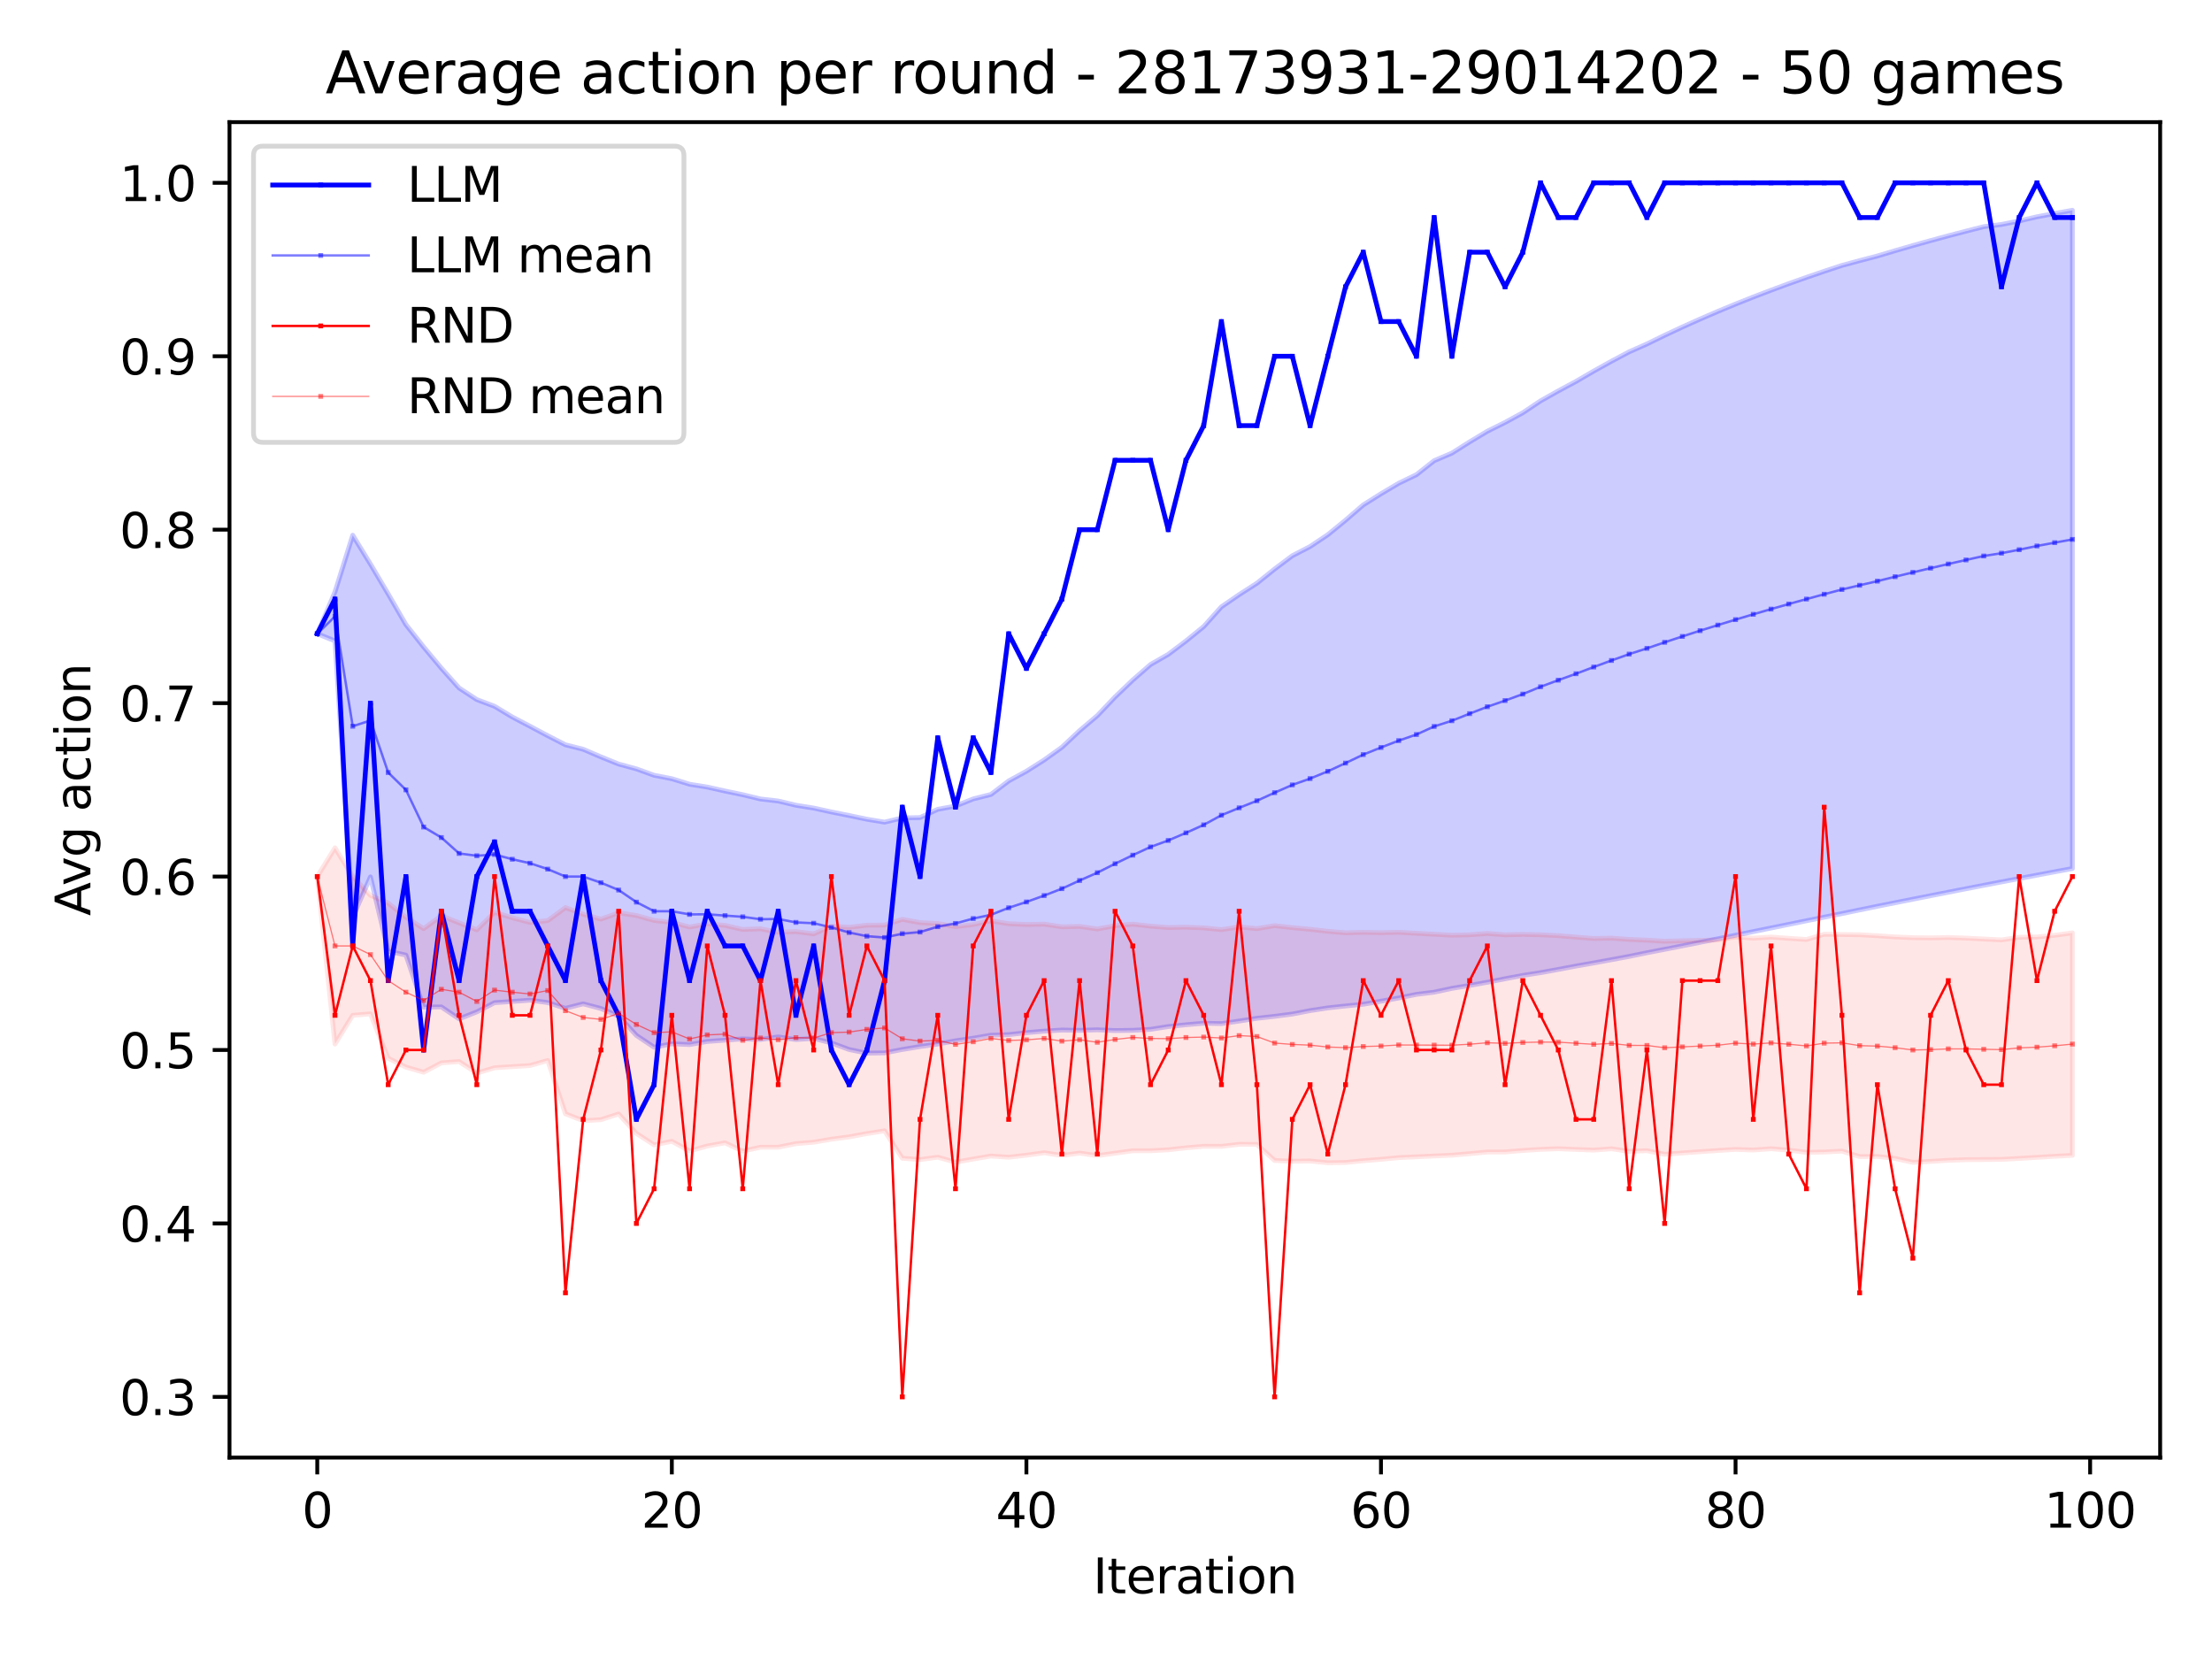 <?xml version="1.0" encoding="utf-8" standalone="no"?>
<!DOCTYPE svg PUBLIC "-//W3C//DTD SVG 1.1//EN"
  "http://www.w3.org/Graphics/SVG/1.1/DTD/svg11.dtd">
<svg xmlns:xlink="http://www.w3.org/1999/xlink" width="460.8pt" height="345.6pt" viewBox="0 0 460.8 345.6" xmlns="http://www.w3.org/2000/svg" version="1.1">
 <defs>
  <style type="text/css">*{stroke-linejoin: round; stroke-linecap: butt}</style>
 </defs>
 <g id="figure_1">
  <g id="patch_1">
   <path d="M 0 345.6 
L 460.8 345.6 
L 460.8 0 
L 0 0 
z
" style="fill: #ffffff"/>
  </g>
  <g id="axes_1">
   <g id="patch_2">
    <path d="M 47.81 303.64 
L 450 303.64 
L 450 25.44 
L 47.81 25.44 
z
" style="fill: #ffffff"/>
   </g>
   <g id="PolyCollection_1">
    <defs>
     <path id="m8b3e83c888" d="M 66.091 -213.577 
L 66.091 -213.577 
L 69.785 -222.299 
L 73.478 -234.105 
L 77.171 -228.096 
L 80.864 -221.871 
L 84.557 -215.488 
L 88.251 -210.832 
L 91.944 -206.405 
L 95.637 -202.278 
L 99.33 -199.861 
L 103.023 -198.467 
L 106.717 -196.242 
L 110.41 -194.305 
L 114.103 -192.339 
L 117.796 -190.443 
L 121.489 -189.512 
L 125.183 -187.928 
L 128.876 -186.431 
L 132.569 -185.432 
L 136.262 -184.097 
L 139.955 -183.379 
L 143.649 -182.233 
L 147.342 -181.638 
L 151.035 -180.816 
L 154.728 -180.048 
L 158.421 -179.159 
L 162.115 -178.736 
L 165.808 -177.856 
L 169.501 -177.265 
L 173.194 -176.455 
L 176.888 -175.715 
L 180.581 -174.941 
L 184.274 -174.331 
L 187.967 -175.216 
L 191.66 -175.284 
L 195.354 -177.013 
L 199.047 -177.688 
L 202.74 -179.175 
L 206.433 -180.103 
L 210.126 -182.918 
L 213.82 -184.938 
L 217.513 -187.282 
L 221.206 -189.927 
L 224.899 -193.389 
L 228.592 -196.523 
L 232.286 -200.416 
L 235.979 -203.945 
L 239.672 -207.17 
L 243.365 -209.288 
L 247.058 -212.075 
L 250.752 -215.081 
L 254.445 -219.197 
L 258.138 -221.73 
L 261.831 -224.098 
L 265.524 -227.064 
L 269.218 -229.834 
L 272.911 -231.746 
L 276.604 -234.21 
L 280.297 -237.229 
L 283.99 -240.42 
L 287.684 -242.741 
L 291.377 -244.934 
L 295.07 -246.719 
L 298.763 -249.633 
L 302.456 -251.211 
L 306.15 -253.549 
L 309.843 -255.768 
L 313.536 -257.603 
L 317.229 -259.618 
L 320.922 -262.089 
L 324.616 -264.167 
L 328.309 -266.148 
L 332.002 -268.298 
L 335.695 -270.35 
L 339.389 -272.311 
L 343.082 -273.95 
L 346.775 -275.753 
L 350.468 -277.482 
L 354.161 -279.14 
L 357.855 -280.731 
L 361.548 -282.261 
L 365.241 -283.732 
L 368.934 -285.147 
L 372.627 -286.51 
L 376.321 -287.823 
L 380.014 -289.089 
L 383.707 -290.31 
L 387.4 -291.308 
L 391.093 -292.272 
L 394.787 -293.378 
L 398.48 -294.446 
L 402.173 -295.48 
L 405.866 -296.48 
L 409.559 -297.447 
L 413.253 -298.384 
L 416.946 -298.846 
L 420.639 -299.578 
L 424.332 -300.44 
L 428.025 -301.126 
L 431.719 -301.791 
L 431.719 -164.672 
L 431.719 -164.672 
L 428.025 -163.982 
L 424.332 -163.286 
L 420.639 -162.588 
L 416.946 -161.879 
L 413.253 -161.172 
L 409.559 -160.455 
L 405.866 -159.733 
L 402.173 -159.007 
L 398.48 -158.276 
L 394.787 -157.542 
L 391.093 -156.804 
L 387.4 -156.046 
L 383.707 -155.283 
L 380.014 -154.533 
L 376.321 -153.783 
L 372.627 -153.031 
L 368.934 -152.28 
L 365.241 -151.529 
L 361.548 -150.781 
L 357.855 -150.035 
L 354.161 -149.295 
L 350.468 -148.56 
L 346.775 -147.834 
L 343.082 -147.118 
L 339.389 -146.364 
L 335.695 -145.672 
L 332.002 -144.998 
L 328.309 -144.346 
L 324.616 -143.65 
L 320.922 -142.974 
L 317.229 -142.402 
L 313.536 -141.71 
L 309.843 -140.972 
L 306.15 -140.321 
L 302.456 -139.701 
L 298.763 -138.907 
L 295.07 -138.455 
L 291.377 -137.698 
L 287.684 -137.03 
L 283.99 -136.393 
L 280.297 -136.036 
L 276.604 -135.634 
L 272.911 -135.064 
L 269.218 -134.351 
L 265.524 -133.873 
L 261.831 -133.472 
L 258.138 -132.891 
L 254.445 -132.362 
L 250.752 -132.445 
L 247.058 -132.125 
L 243.365 -131.744 
L 239.672 -131.164 
L 235.979 -130.963 
L 232.286 -130.915 
L 228.592 -131.073 
L 224.899 -130.959 
L 221.206 -131.022 
L 217.513 -130.794 
L 213.82 -130.477 
L 210.126 -130.066 
L 206.433 -129.953 
L 202.74 -129.32 
L 199.047 -128.772 
L 195.354 -128.102 
L 191.66 -127.583 
L 187.967 -126.971 
L 184.274 -126.259 
L 180.581 -126.21 
L 176.888 -126.966 
L 173.194 -128.339 
L 169.501 -129.29 
L 165.808 -129.037 
L 162.115 -129.591 
L 158.421 -129.044 
L 154.728 -129.178 
L 151.035 -128.916 
L 147.342 -128.643 
L 143.649 -127.992 
L 139.955 -128.159 
L 136.262 -127.441 
L 132.569 -129.909 
L 128.876 -133.939 
L 125.183 -135.512 
L 121.489 -136.478 
L 117.796 -135.547 
L 114.103 -136.748 
L 110.41 -137.243 
L 106.717 -136.974 
L 103.023 -136.72 
L 99.33 -134.8 
L 95.637 -133.347 
L 91.944 -135.843 
L 88.251 -135.804 
L 84.557 -146.632 
L 80.864 -147.475 
L 77.171 -162.928 
L 73.478 -154.51 
L 69.785 -212.08 
L 66.091 -213.577 
z
" style="stroke: #0000ff; stroke-opacity: 0.2"/>
    </defs>
    <g clip-path="url(#p061a65619e)">
     <use xlink:href="#m8b3e83c888" x="0" y="345.6" style="fill: #0000ff; fill-opacity: 0.2; stroke: #0000ff; stroke-opacity: 0.2"/>
    </g>
   </g>
   <g id="PolyCollection_2">
    <defs>
     <path id="mb7c411add2" d="M 66.091 -162.995 
L 66.091 -162.995 
L 69.785 -168.981 
L 73.478 -162.995 
L 77.171 -159.077 
L 80.864 -157.475 
L 84.557 -154.518 
L 88.251 -152.147 
L 91.944 -154.839 
L 95.637 -153.36 
L 99.33 -151.907 
L 103.023 -155.534 
L 106.717 -154.417 
L 110.41 -153.446 
L 114.103 -153.823 
L 117.796 -156.537 
L 121.489 -155.151 
L 125.183 -154.134 
L 128.876 -155.446 
L 132.569 -154.893 
L 136.262 -153.864 
L 139.955 -153.457 
L 143.649 -152.487 
L 147.342 -153.149 
L 151.035 -152.826 
L 154.728 -151.978 
L 158.421 -152.12 
L 162.115 -151.396 
L 165.808 -151.54 
L 169.501 -151.059 
L 173.194 -152.669 
L 176.888 -152.422 
L 180.581 -152.861 
L 184.274 -152.901 
L 187.967 -154.09 
L 191.66 -153.405 
L 195.354 -153.216 
L 199.047 -152.572 
L 202.74 -153.005 
L 206.433 -153.769 
L 210.126 -153.178 
L 213.82 -153.014 
L 217.513 -153.089 
L 221.206 -152.528 
L 224.899 -152.613 
L 228.592 -152.082 
L 232.286 -152.756 
L 235.979 -153.083 
L 239.672 -152.669 
L 243.365 -152.377 
L 247.058 -152.445 
L 250.752 -152.314 
L 254.445 -151.941 
L 258.138 -152.514 
L 261.831 -152.153 
L 265.524 -152.771 
L 269.218 -152.357 
L 272.911 -152.017 
L 276.604 -151.598 
L 280.297 -151.278 
L 283.99 -151.376 
L 287.684 -151.298 
L 291.377 -151.387 
L 295.07 -151.181 
L 298.763 -150.98 
L 302.456 -150.783 
L 306.15 -150.87 
L 309.843 -151.14 
L 313.536 -150.866 
L 317.229 -150.944 
L 320.922 -150.871 
L 324.616 -150.688 
L 328.309 -150.389 
L 332.002 -150.096 
L 335.695 -150.178 
L 339.389 -149.904 
L 343.082 -149.744 
L 346.775 -149.524 
L 350.468 -149.616 
L 354.161 -149.703 
L 357.855 -149.787 
L 361.548 -150.43 
L 365.241 -150.169 
L 368.934 -150.395 
L 372.627 -150.131 
L 376.321 -149.887 
L 380.014 -150.977 
L 383.707 -150.92 
L 387.4 -150.875 
L 391.093 -150.668 
L 394.787 -150.422 
L 398.48 -150.268 
L 402.173 -150.229 
L 405.866 -150.305 
L 409.559 -150.177 
L 413.253 -149.989 
L 416.946 -149.803 
L 420.639 -150.348 
L 424.332 -150.415 
L 428.025 -150.761 
L 431.719 -151.266 
L 431.719 -104.921 
L 431.719 -104.921 
L 428.025 -104.722 
L 424.332 -104.495 
L 420.639 -104.276 
L 416.946 -104.078 
L 413.253 -104.046 
L 409.559 -104.014 
L 405.866 -103.892 
L 402.173 -103.658 
L 398.48 -103.463 
L 394.787 -104.272 
L 391.093 -104.686 
L 387.4 -104.662 
L 383.707 -105.8 
L 380.014 -105.61 
L 376.321 -105.544 
L 372.627 -106.008 
L 368.934 -106.296 
L 365.241 -106.029 
L 361.548 -106.155 
L 357.855 -105.931 
L 354.161 -105.674 
L 350.468 -105.412 
L 346.775 -105.145 
L 343.082 -105.888 
L 339.389 -105.753 
L 335.695 -106.286 
L 332.002 -106.01 
L 328.309 -106.151 
L 324.616 -106.299 
L 320.922 -106.163 
L 317.229 -105.929 
L 313.536 -105.627 
L 309.843 -105.61 
L 306.15 -105.269 
L 302.456 -104.948 
L 298.763 -104.783 
L 295.07 -104.614 
L 291.377 -104.441 
L 287.684 -104.091 
L 283.99 -103.8 
L 280.297 -103.432 
L 276.604 -103.378 
L 272.911 -103.741 
L 269.218 -103.696 
L 265.524 -103.849 
L 261.831 -107.198 
L 258.138 -107.216 
L 254.445 -106.792 
L 250.752 -106.8 
L 247.058 -106.488 
L 243.365 -106.072 
L 239.672 -105.879 
L 235.979 -105.874 
L 232.286 -105.373 
L 228.592 -104.86 
L 224.899 -105.388 
L 221.206 -104.899 
L 217.513 -105.459 
L 213.82 -104.947 
L 210.126 -104.527 
L 206.433 -104.779 
L 202.74 -104.148 
L 199.047 -103.502 
L 195.354 -104.529 
L 191.66 -104.041 
L 187.967 -104.316 
L 184.274 -110.026 
L 180.581 -109.45 
L 176.888 -108.767 
L 173.194 -108.287 
L 169.501 -107.655 
L 165.808 -107.351 
L 162.115 -106.616 
L 158.421 -106.613 
L 154.728 -105.799 
L 151.035 -107.528 
L 147.342 -106.865 
L 143.649 -105.841 
L 139.955 -107.843 
L 136.262 -107.093 
L 132.569 -109.487 
L 128.876 -113.539 
L 125.183 -112.348 
L 121.489 -112.128 
L 117.796 -113.573 
L 114.103 -124.682 
L 110.41 -123.63 
L 106.717 -123.4 
L 103.023 -123.159 
L 99.33 -122.056 
L 95.637 -124.457 
L 91.944 -124.182 
L 88.251 -122.229 
L 84.557 -123.299 
L 80.864 -125.159 
L 77.171 -134.396 
L 73.478 -134.091 
L 69.785 -128.105 
L 66.091 -162.995 
z
" style="stroke: #ff0000; stroke-opacity: 0.1"/>
    </defs>
    <g clip-path="url(#p061a65619e)">
     <use xlink:href="#mb7c411add2" x="0" y="345.6" style="fill: #ff0000; fill-opacity: 0.1; stroke: #ff0000; stroke-opacity: 0.1"/>
    </g>
   </g>
   <g id="matplotlib.axis_1">
    <g id="xtick_1">
     <g id="line2d_1">
      <defs>
       <path id="m5a69a01420" d="M 0 0 
L 0 3.5 
" style="stroke: #000000; stroke-width: 0.8"/>
      </defs>
      <g>
       <use xlink:href="#m5a69a01420" x="66.091" y="303.64" style="stroke: #000000; stroke-width: 0.8"/>
      </g>
     </g>
     <g id="text_1">
      <!-- 0 -->
      <g transform="translate(62.91 318.238) scale(0.1 -0.1)">
       <defs>
        <path id="DejaVuSans-30" d="M 2034 4250 
Q 1547 4250 1301 3770 
Q 1056 3291 1056 2328 
Q 1056 1369 1301 889 
Q 1547 409 2034 409 
Q 2525 409 2770 889 
Q 3016 1369 3016 2328 
Q 3016 3291 2770 3770 
Q 2525 4250 2034 4250 
z
M 2034 4750 
Q 2819 4750 3233 4129 
Q 3647 3509 3647 2328 
Q 3647 1150 3233 529 
Q 2819 -91 2034 -91 
Q 1250 -91 836 529 
Q 422 1150 422 2328 
Q 422 3509 836 4129 
Q 1250 4750 2034 4750 
z
" transform="scale(0.016)"/>
       </defs>
       <use xlink:href="#DejaVuSans-30"/>
      </g>
     </g>
    </g>
    <g id="xtick_2">
     <g id="line2d_2">
      <g>
       <use xlink:href="#m5a69a01420" x="139.955" y="303.64" style="stroke: #000000; stroke-width: 0.8"/>
      </g>
     </g>
     <g id="text_2">
      <!-- 20 -->
      <g transform="translate(133.593 318.238) scale(0.1 -0.1)">
       <defs>
        <path id="DejaVuSans-32" d="M 1228 531 
L 3431 531 
L 3431 0 
L 469 0 
L 469 531 
Q 828 903 1448 1529 
Q 2069 2156 2228 2338 
Q 2531 2678 2651 2914 
Q 2772 3150 2772 3378 
Q 2772 3750 2511 3984 
Q 2250 4219 1831 4219 
Q 1534 4219 1204 4116 
Q 875 4013 500 3803 
L 500 4441 
Q 881 4594 1212 4672 
Q 1544 4750 1819 4750 
Q 2544 4750 2975 4387 
Q 3406 4025 3406 3419 
Q 3406 3131 3298 2873 
Q 3191 2616 2906 2266 
Q 2828 2175 2409 1742 
Q 1991 1309 1228 531 
z
" transform="scale(0.016)"/>
       </defs>
       <use xlink:href="#DejaVuSans-32"/>
       <use xlink:href="#DejaVuSans-30" x="63.623"/>
      </g>
     </g>
    </g>
    <g id="xtick_3">
     <g id="line2d_3">
      <g>
       <use xlink:href="#m5a69a01420" x="213.82" y="303.64" style="stroke: #000000; stroke-width: 0.8"/>
      </g>
     </g>
     <g id="text_3">
      <!-- 40 -->
      <g transform="translate(207.457 318.238) scale(0.1 -0.1)">
       <defs>
        <path id="DejaVuSans-34" d="M 2419 4116 
L 825 1625 
L 2419 1625 
L 2419 4116 
z
M 2253 4666 
L 3047 4666 
L 3047 1625 
L 3713 1625 
L 3713 1100 
L 3047 1100 
L 3047 0 
L 2419 0 
L 2419 1100 
L 313 1100 
L 313 1709 
L 2253 4666 
z
" transform="scale(0.016)"/>
       </defs>
       <use xlink:href="#DejaVuSans-34"/>
       <use xlink:href="#DejaVuSans-30" x="63.623"/>
      </g>
     </g>
    </g>
    <g id="xtick_4">
     <g id="line2d_4">
      <g>
       <use xlink:href="#m5a69a01420" x="287.684" y="303.64" style="stroke: #000000; stroke-width: 0.8"/>
      </g>
     </g>
     <g id="text_4">
      <!-- 60 -->
      <g transform="translate(281.321 318.238) scale(0.1 -0.1)">
       <defs>
        <path id="DejaVuSans-36" d="M 2113 2584 
Q 1688 2584 1439 2293 
Q 1191 2003 1191 1497 
Q 1191 994 1439 701 
Q 1688 409 2113 409 
Q 2538 409 2786 701 
Q 3034 994 3034 1497 
Q 3034 2003 2786 2293 
Q 2538 2584 2113 2584 
z
M 3366 4563 
L 3366 3988 
Q 3128 4100 2886 4159 
Q 2644 4219 2406 4219 
Q 1781 4219 1451 3797 
Q 1122 3375 1075 2522 
Q 1259 2794 1537 2939 
Q 1816 3084 2150 3084 
Q 2853 3084 3261 2657 
Q 3669 2231 3669 1497 
Q 3669 778 3244 343 
Q 2819 -91 2113 -91 
Q 1303 -91 875 529 
Q 447 1150 447 2328 
Q 447 3434 972 4092 
Q 1497 4750 2381 4750 
Q 2619 4750 2861 4703 
Q 3103 4656 3366 4563 
z
" transform="scale(0.016)"/>
       </defs>
       <use xlink:href="#DejaVuSans-36"/>
       <use xlink:href="#DejaVuSans-30" x="63.623"/>
      </g>
     </g>
    </g>
    <g id="xtick_5">
     <g id="line2d_5">
      <g>
       <use xlink:href="#m5a69a01420" x="361.548" y="303.64" style="stroke: #000000; stroke-width: 0.8"/>
      </g>
     </g>
     <g id="text_5">
      <!-- 80 -->
      <g transform="translate(355.185 318.238) scale(0.1 -0.1)">
       <defs>
        <path id="DejaVuSans-38" d="M 2034 2216 
Q 1584 2216 1326 1975 
Q 1069 1734 1069 1313 
Q 1069 891 1326 650 
Q 1584 409 2034 409 
Q 2484 409 2743 651 
Q 3003 894 3003 1313 
Q 3003 1734 2745 1975 
Q 2488 2216 2034 2216 
z
M 1403 2484 
Q 997 2584 770 2862 
Q 544 3141 544 3541 
Q 544 4100 942 4425 
Q 1341 4750 2034 4750 
Q 2731 4750 3128 4425 
Q 3525 4100 3525 3541 
Q 3525 3141 3298 2862 
Q 3072 2584 2669 2484 
Q 3125 2378 3379 2068 
Q 3634 1759 3634 1313 
Q 3634 634 3220 271 
Q 2806 -91 2034 -91 
Q 1263 -91 848 271 
Q 434 634 434 1313 
Q 434 1759 690 2068 
Q 947 2378 1403 2484 
z
M 1172 3481 
Q 1172 3119 1398 2916 
Q 1625 2713 2034 2713 
Q 2441 2713 2670 2916 
Q 2900 3119 2900 3481 
Q 2900 3844 2670 4047 
Q 2441 4250 2034 4250 
Q 1625 4250 1398 4047 
Q 1172 3844 1172 3481 
z
" transform="scale(0.016)"/>
       </defs>
       <use xlink:href="#DejaVuSans-38"/>
       <use xlink:href="#DejaVuSans-30" x="63.623"/>
      </g>
     </g>
    </g>
    <g id="xtick_6">
     <g id="line2d_6">
      <g>
       <use xlink:href="#m5a69a01420" x="435.412" y="303.64" style="stroke: #000000; stroke-width: 0.8"/>
      </g>
     </g>
     <g id="text_6">
      <!-- 100 -->
      <g transform="translate(425.868 318.238) scale(0.1 -0.1)">
       <defs>
        <path id="DejaVuSans-31" d="M 794 531 
L 1825 531 
L 1825 4091 
L 703 3866 
L 703 4441 
L 1819 4666 
L 2450 4666 
L 2450 531 
L 3481 531 
L 3481 0 
L 794 0 
L 794 531 
z
" transform="scale(0.016)"/>
       </defs>
       <use xlink:href="#DejaVuSans-31"/>
       <use xlink:href="#DejaVuSans-30" x="63.623"/>
       <use xlink:href="#DejaVuSans-30" x="127.246"/>
      </g>
     </g>
    </g>
    <g id="text_7">
     <!-- Iteration -->
     <g transform="translate(227.696 331.917) scale(0.1 -0.1)">
      <defs>
       <path id="DejaVuSans-49" d="M 628 4666 
L 1259 4666 
L 1259 0 
L 628 0 
L 628 4666 
z
" transform="scale(0.016)"/>
       <path id="DejaVuSans-74" d="M 1172 4494 
L 1172 3500 
L 2356 3500 
L 2356 3053 
L 1172 3053 
L 1172 1153 
Q 1172 725 1289 603 
Q 1406 481 1766 481 
L 2356 481 
L 2356 0 
L 1766 0 
Q 1100 0 847 248 
Q 594 497 594 1153 
L 594 3053 
L 172 3053 
L 172 3500 
L 594 3500 
L 594 4494 
L 1172 4494 
z
" transform="scale(0.016)"/>
       <path id="DejaVuSans-65" d="M 3597 1894 
L 3597 1613 
L 953 1613 
Q 991 1019 1311 708 
Q 1631 397 2203 397 
Q 2534 397 2845 478 
Q 3156 559 3463 722 
L 3463 178 
Q 3153 47 2828 -22 
Q 2503 -91 2169 -91 
Q 1331 -91 842 396 
Q 353 884 353 1716 
Q 353 2575 817 3079 
Q 1281 3584 2069 3584 
Q 2775 3584 3186 3129 
Q 3597 2675 3597 1894 
z
M 3022 2063 
Q 3016 2534 2758 2815 
Q 2500 3097 2075 3097 
Q 1594 3097 1305 2825 
Q 1016 2553 972 2059 
L 3022 2063 
z
" transform="scale(0.016)"/>
       <path id="DejaVuSans-72" d="M 2631 2963 
Q 2534 3019 2420 3045 
Q 2306 3072 2169 3072 
Q 1681 3072 1420 2755 
Q 1159 2438 1159 1844 
L 1159 0 
L 581 0 
L 581 3500 
L 1159 3500 
L 1159 2956 
Q 1341 3275 1631 3429 
Q 1922 3584 2338 3584 
Q 2397 3584 2469 3576 
Q 2541 3569 2628 3553 
L 2631 2963 
z
" transform="scale(0.016)"/>
       <path id="DejaVuSans-61" d="M 2194 1759 
Q 1497 1759 1228 1600 
Q 959 1441 959 1056 
Q 959 750 1161 570 
Q 1363 391 1709 391 
Q 2188 391 2477 730 
Q 2766 1069 2766 1631 
L 2766 1759 
L 2194 1759 
z
M 3341 1997 
L 3341 0 
L 2766 0 
L 2766 531 
Q 2569 213 2275 61 
Q 1981 -91 1556 -91 
Q 1019 -91 701 211 
Q 384 513 384 1019 
Q 384 1609 779 1909 
Q 1175 2209 1959 2209 
L 2766 2209 
L 2766 2266 
Q 2766 2663 2505 2880 
Q 2244 3097 1772 3097 
Q 1472 3097 1187 3025 
Q 903 2953 641 2809 
L 641 3341 
Q 956 3463 1253 3523 
Q 1550 3584 1831 3584 
Q 2591 3584 2966 3190 
Q 3341 2797 3341 1997 
z
" transform="scale(0.016)"/>
       <path id="DejaVuSans-69" d="M 603 3500 
L 1178 3500 
L 1178 0 
L 603 0 
L 603 3500 
z
M 603 4863 
L 1178 4863 
L 1178 4134 
L 603 4134 
L 603 4863 
z
" transform="scale(0.016)"/>
       <path id="DejaVuSans-6f" d="M 1959 3097 
Q 1497 3097 1228 2736 
Q 959 2375 959 1747 
Q 959 1119 1226 758 
Q 1494 397 1959 397 
Q 2419 397 2687 759 
Q 2956 1122 2956 1747 
Q 2956 2369 2687 2733 
Q 2419 3097 1959 3097 
z
M 1959 3584 
Q 2709 3584 3137 3096 
Q 3566 2609 3566 1747 
Q 3566 888 3137 398 
Q 2709 -91 1959 -91 
Q 1206 -91 779 398 
Q 353 888 353 1747 
Q 353 2609 779 3096 
Q 1206 3584 1959 3584 
z
" transform="scale(0.016)"/>
       <path id="DejaVuSans-6e" d="M 3513 2113 
L 3513 0 
L 2938 0 
L 2938 2094 
Q 2938 2591 2744 2837 
Q 2550 3084 2163 3084 
Q 1697 3084 1428 2787 
Q 1159 2491 1159 1978 
L 1159 0 
L 581 0 
L 581 3500 
L 1159 3500 
L 1159 2956 
Q 1366 3272 1645 3428 
Q 1925 3584 2291 3584 
Q 2894 3584 3203 3211 
Q 3513 2838 3513 2113 
z
" transform="scale(0.016)"/>
      </defs>
      <use xlink:href="#DejaVuSans-49"/>
      <use xlink:href="#DejaVuSans-74" x="29.492"/>
      <use xlink:href="#DejaVuSans-65" x="68.701"/>
      <use xlink:href="#DejaVuSans-72" x="130.225"/>
      <use xlink:href="#DejaVuSans-61" x="171.338"/>
      <use xlink:href="#DejaVuSans-74" x="232.617"/>
      <use xlink:href="#DejaVuSans-69" x="271.826"/>
      <use xlink:href="#DejaVuSans-6f" x="299.609"/>
      <use xlink:href="#DejaVuSans-6e" x="360.791"/>
     </g>
    </g>
   </g>
   <g id="matplotlib.axis_2">
    <g id="ytick_1">
     <g id="line2d_7">
      <defs>
       <path id="m84dcedc80d" d="M 0 0 
L -3.5 0 
" style="stroke: #000000; stroke-width: 0.8"/>
      </defs>
      <g>
       <use xlink:href="#m84dcedc80d" x="47.81" y="290.995" style="stroke: #000000; stroke-width: 0.8"/>
      </g>
     </g>
     <g id="text_8">
      <!-- 0.3 -->
      <g transform="translate(24.907 294.794) scale(0.1 -0.1)">
       <defs>
        <path id="DejaVuSans-2e" d="M 684 794 
L 1344 794 
L 1344 0 
L 684 0 
L 684 794 
z
" transform="scale(0.016)"/>
        <path id="DejaVuSans-33" d="M 2597 2516 
Q 3050 2419 3304 2112 
Q 3559 1806 3559 1356 
Q 3559 666 3084 287 
Q 2609 -91 1734 -91 
Q 1441 -91 1130 -33 
Q 819 25 488 141 
L 488 750 
Q 750 597 1062 519 
Q 1375 441 1716 441 
Q 2309 441 2620 675 
Q 2931 909 2931 1356 
Q 2931 1769 2642 2001 
Q 2353 2234 1838 2234 
L 1294 2234 
L 1294 2753 
L 1863 2753 
Q 2328 2753 2575 2939 
Q 2822 3125 2822 3475 
Q 2822 3834 2567 4026 
Q 2313 4219 1838 4219 
Q 1578 4219 1281 4162 
Q 984 4106 628 3988 
L 628 4550 
Q 988 4650 1302 4700 
Q 1616 4750 1894 4750 
Q 2613 4750 3031 4423 
Q 3450 4097 3450 3541 
Q 3450 3153 3228 2886 
Q 3006 2619 2597 2516 
z
" transform="scale(0.016)"/>
       </defs>
       <use xlink:href="#DejaVuSans-30"/>
       <use xlink:href="#DejaVuSans-2e" x="63.623"/>
       <use xlink:href="#DejaVuSans-33" x="95.41"/>
      </g>
     </g>
    </g>
    <g id="ytick_2">
     <g id="line2d_8">
      <g>
       <use xlink:href="#m84dcedc80d" x="47.81" y="254.865" style="stroke: #000000; stroke-width: 0.8"/>
      </g>
     </g>
     <g id="text_9">
      <!-- 0.4 -->
      <g transform="translate(24.907 258.664) scale(0.1 -0.1)">
       <use xlink:href="#DejaVuSans-30"/>
       <use xlink:href="#DejaVuSans-2e" x="63.623"/>
       <use xlink:href="#DejaVuSans-34" x="95.41"/>
      </g>
     </g>
    </g>
    <g id="ytick_3">
     <g id="line2d_9">
      <g>
       <use xlink:href="#m84dcedc80d" x="47.81" y="218.735" style="stroke: #000000; stroke-width: 0.8"/>
      </g>
     </g>
     <g id="text_10">
      <!-- 0.5 -->
      <g transform="translate(24.907 222.534) scale(0.1 -0.1)">
       <defs>
        <path id="DejaVuSans-35" d="M 691 4666 
L 3169 4666 
L 3169 4134 
L 1269 4134 
L 1269 2991 
Q 1406 3038 1543 3061 
Q 1681 3084 1819 3084 
Q 2600 3084 3056 2656 
Q 3513 2228 3513 1497 
Q 3513 744 3044 326 
Q 2575 -91 1722 -91 
Q 1428 -91 1123 -41 
Q 819 9 494 109 
L 494 744 
Q 775 591 1075 516 
Q 1375 441 1709 441 
Q 2250 441 2565 725 
Q 2881 1009 2881 1497 
Q 2881 1984 2565 2268 
Q 2250 2553 1709 2553 
Q 1456 2553 1204 2497 
Q 953 2441 691 2322 
L 691 4666 
z
" transform="scale(0.016)"/>
       </defs>
       <use xlink:href="#DejaVuSans-30"/>
       <use xlink:href="#DejaVuSans-2e" x="63.623"/>
       <use xlink:href="#DejaVuSans-35" x="95.41"/>
      </g>
     </g>
    </g>
    <g id="ytick_4">
     <g id="line2d_10">
      <g>
       <use xlink:href="#m84dcedc80d" x="47.81" y="182.605" style="stroke: #000000; stroke-width: 0.8"/>
      </g>
     </g>
     <g id="text_11">
      <!-- 0.6 -->
      <g transform="translate(24.907 186.404) scale(0.1 -0.1)">
       <use xlink:href="#DejaVuSans-30"/>
       <use xlink:href="#DejaVuSans-2e" x="63.623"/>
       <use xlink:href="#DejaVuSans-36" x="95.41"/>
      </g>
     </g>
    </g>
    <g id="ytick_5">
     <g id="line2d_11">
      <g>
       <use xlink:href="#m84dcedc80d" x="47.81" y="146.475" style="stroke: #000000; stroke-width: 0.8"/>
      </g>
     </g>
     <g id="text_12">
      <!-- 0.7 -->
      <g transform="translate(24.907 150.274) scale(0.1 -0.1)">
       <defs>
        <path id="DejaVuSans-37" d="M 525 4666 
L 3525 4666 
L 3525 4397 
L 1831 0 
L 1172 0 
L 2766 4134 
L 525 4134 
L 525 4666 
z
" transform="scale(0.016)"/>
       </defs>
       <use xlink:href="#DejaVuSans-30"/>
       <use xlink:href="#DejaVuSans-2e" x="63.623"/>
       <use xlink:href="#DejaVuSans-37" x="95.41"/>
      </g>
     </g>
    </g>
    <g id="ytick_6">
     <g id="line2d_12">
      <g>
       <use xlink:href="#m84dcedc80d" x="47.81" y="110.345" style="stroke: #000000; stroke-width: 0.8"/>
      </g>
     </g>
     <g id="text_13">
      <!-- 0.8 -->
      <g transform="translate(24.907 114.144) scale(0.1 -0.1)">
       <use xlink:href="#DejaVuSans-30"/>
       <use xlink:href="#DejaVuSans-2e" x="63.623"/>
       <use xlink:href="#DejaVuSans-38" x="95.41"/>
      </g>
     </g>
    </g>
    <g id="ytick_7">
     <g id="line2d_13">
      <g>
       <use xlink:href="#m84dcedc80d" x="47.81" y="74.215" style="stroke: #000000; stroke-width: 0.8"/>
      </g>
     </g>
     <g id="text_14">
      <!-- 0.9 -->
      <g transform="translate(24.907 78.015) scale(0.1 -0.1)">
       <defs>
        <path id="DejaVuSans-39" d="M 703 97 
L 703 672 
Q 941 559 1184 500 
Q 1428 441 1663 441 
Q 2288 441 2617 861 
Q 2947 1281 2994 2138 
Q 2813 1869 2534 1725 
Q 2256 1581 1919 1581 
Q 1219 1581 811 2004 
Q 403 2428 403 3163 
Q 403 3881 828 4315 
Q 1253 4750 1959 4750 
Q 2769 4750 3195 4129 
Q 3622 3509 3622 2328 
Q 3622 1225 3098 567 
Q 2575 -91 1691 -91 
Q 1453 -91 1209 -44 
Q 966 3 703 97 
z
M 1959 2075 
Q 2384 2075 2632 2365 
Q 2881 2656 2881 3163 
Q 2881 3666 2632 3958 
Q 2384 4250 1959 4250 
Q 1534 4250 1286 3958 
Q 1038 3666 1038 3163 
Q 1038 2656 1286 2365 
Q 1534 2075 1959 2075 
z
" transform="scale(0.016)"/>
       </defs>
       <use xlink:href="#DejaVuSans-30"/>
       <use xlink:href="#DejaVuSans-2e" x="63.623"/>
       <use xlink:href="#DejaVuSans-39" x="95.41"/>
      </g>
     </g>
    </g>
    <g id="ytick_8">
     <g id="line2d_14">
      <g>
       <use xlink:href="#m84dcedc80d" x="47.81" y="38.085" style="stroke: #000000; stroke-width: 0.8"/>
      </g>
     </g>
     <g id="text_15">
      <!-- 1.0 -->
      <g transform="translate(24.907 41.885) scale(0.1 -0.1)">
       <use xlink:href="#DejaVuSans-31"/>
       <use xlink:href="#DejaVuSans-2e" x="63.623"/>
       <use xlink:href="#DejaVuSans-30" x="95.41"/>
      </g>
     </g>
    </g>
    <g id="text_16">
     <!-- Avg action -->
     <g transform="translate(18.827 190.78) rotate(-90) scale(0.1 -0.1)">
      <defs>
       <path id="DejaVuSans-41" d="M 2188 4044 
L 1331 1722 
L 3047 1722 
L 2188 4044 
z
M 1831 4666 
L 2547 4666 
L 4325 0 
L 3669 0 
L 3244 1197 
L 1141 1197 
L 716 0 
L 50 0 
L 1831 4666 
z
" transform="scale(0.016)"/>
       <path id="DejaVuSans-76" d="M 191 3500 
L 800 3500 
L 1894 563 
L 2988 3500 
L 3597 3500 
L 2284 0 
L 1503 0 
L 191 3500 
z
" transform="scale(0.016)"/>
       <path id="DejaVuSans-67" d="M 2906 1791 
Q 2906 2416 2648 2759 
Q 2391 3103 1925 3103 
Q 1463 3103 1205 2759 
Q 947 2416 947 1791 
Q 947 1169 1205 825 
Q 1463 481 1925 481 
Q 2391 481 2648 825 
Q 2906 1169 2906 1791 
z
M 3481 434 
Q 3481 -459 3084 -895 
Q 2688 -1331 1869 -1331 
Q 1566 -1331 1297 -1286 
Q 1028 -1241 775 -1147 
L 775 -588 
Q 1028 -725 1275 -790 
Q 1522 -856 1778 -856 
Q 2344 -856 2625 -561 
Q 2906 -266 2906 331 
L 2906 616 
Q 2728 306 2450 153 
Q 2172 0 1784 0 
Q 1141 0 747 490 
Q 353 981 353 1791 
Q 353 2603 747 3093 
Q 1141 3584 1784 3584 
Q 2172 3584 2450 3431 
Q 2728 3278 2906 2969 
L 2906 3500 
L 3481 3500 
L 3481 434 
z
" transform="scale(0.016)"/>
       <path id="DejaVuSans-20" transform="scale(0.016)"/>
       <path id="DejaVuSans-63" d="M 3122 3366 
L 3122 2828 
Q 2878 2963 2633 3030 
Q 2388 3097 2138 3097 
Q 1578 3097 1268 2742 
Q 959 2388 959 1747 
Q 959 1106 1268 751 
Q 1578 397 2138 397 
Q 2388 397 2633 464 
Q 2878 531 3122 666 
L 3122 134 
Q 2881 22 2623 -34 
Q 2366 -91 2075 -91 
Q 1284 -91 818 406 
Q 353 903 353 1747 
Q 353 2603 823 3093 
Q 1294 3584 2113 3584 
Q 2378 3584 2631 3529 
Q 2884 3475 3122 3366 
z
" transform="scale(0.016)"/>
      </defs>
      <use xlink:href="#DejaVuSans-41"/>
      <use xlink:href="#DejaVuSans-76" x="62.533"/>
      <use xlink:href="#DejaVuSans-67" x="121.713"/>
      <use xlink:href="#DejaVuSans-20" x="185.189"/>
      <use xlink:href="#DejaVuSans-61" x="216.977"/>
      <use xlink:href="#DejaVuSans-63" x="278.256"/>
      <use xlink:href="#DejaVuSans-74" x="333.236"/>
      <use xlink:href="#DejaVuSans-69" x="372.445"/>
      <use xlink:href="#DejaVuSans-6f" x="400.229"/>
      <use xlink:href="#DejaVuSans-6e" x="461.41"/>
     </g>
    </g>
   </g>
   <g id="line2d_15">
    <path d="M 66.091 132.023 
L 69.785 124.797 
L 73.478 197.057 
L 77.171 146.475 
L 80.864 204.283 
L 84.557 182.605 
L 88.251 218.735 
L 91.944 189.831 
L 95.637 204.283 
L 99.33 182.605 
L 103.023 175.379 
L 106.717 189.831 
L 110.41 189.831 
L 114.103 197.057 
L 117.796 204.283 
L 121.489 182.605 
L 125.183 204.283 
L 128.876 211.509 
L 132.569 233.187 
L 136.262 225.961 
L 139.955 189.831 
L 143.649 204.283 
L 147.342 189.831 
L 151.035 197.057 
L 154.728 197.057 
L 158.421 204.283 
L 162.115 189.831 
L 165.808 211.509 
L 169.501 197.057 
L 173.194 218.735 
L 176.888 225.961 
L 180.581 218.735 
L 184.274 204.283 
L 187.967 168.153 
L 191.66 182.605 
L 195.354 153.701 
L 199.047 168.153 
L 202.74 153.701 
L 206.433 160.927 
L 210.126 132.023 
L 213.82 139.249 
L 217.513 132.023 
L 221.206 124.797 
L 224.899 110.345 
L 228.592 110.345 
L 232.286 95.893 
L 235.979 95.893 
L 239.672 95.893 
L 243.365 110.345 
L 247.058 95.893 
L 250.752 88.667 
L 254.445 66.989 
L 258.138 88.667 
L 261.831 88.667 
L 265.524 74.215 
L 269.218 74.215 
L 272.911 88.667 
L 276.604 74.215 
L 280.297 59.763 
L 283.99 52.537 
L 287.684 66.989 
L 291.377 66.989 
L 295.07 74.215 
L 298.763 45.311 
L 302.456 74.215 
L 306.15 52.537 
L 309.843 52.537 
L 313.536 59.763 
L 317.229 52.537 
L 320.922 38.085 
L 324.616 45.311 
L 328.309 45.311 
L 332.002 38.085 
L 335.695 38.085 
L 339.389 38.085 
L 343.082 45.311 
L 346.775 38.085 
L 350.468 38.085 
L 354.161 38.085 
L 357.855 38.085 
L 361.548 38.085 
L 365.241 38.085 
L 368.934 38.085 
L 372.627 38.085 
L 376.321 38.085 
L 380.014 38.085 
L 383.707 38.085 
L 387.4 45.311 
L 391.093 45.311 
L 394.787 38.085 
L 398.48 38.085 
L 402.173 38.085 
L 405.866 38.085 
L 409.559 38.085 
L 413.253 38.085 
L 416.946 59.763 
L 420.639 45.311 
L 424.332 38.085 
L 428.025 45.311 
L 431.719 45.311 
" clip-path="url(#p061a65619e)" style="fill: none; stroke: #0000ff; stroke-linecap: square"/>
    <defs>
     <path id="md787fd5994" d="M -0.5 0.5 
L 0.5 0.5 
L 0.5 -0.5 
L -0.5 -0.5 
z
"/>
    </defs>
    <g clip-path="url(#p061a65619e)">
     <use xlink:href="#md787fd5994" x="66.091" y="132.023" style="fill: #0000ff"/>
     <use xlink:href="#md787fd5994" x="69.785" y="124.797" style="fill: #0000ff"/>
     <use xlink:href="#md787fd5994" x="73.478" y="197.057" style="fill: #0000ff"/>
     <use xlink:href="#md787fd5994" x="77.171" y="146.475" style="fill: #0000ff"/>
     <use xlink:href="#md787fd5994" x="80.864" y="204.283" style="fill: #0000ff"/>
     <use xlink:href="#md787fd5994" x="84.557" y="182.605" style="fill: #0000ff"/>
     <use xlink:href="#md787fd5994" x="88.251" y="218.735" style="fill: #0000ff"/>
     <use xlink:href="#md787fd5994" x="91.944" y="189.831" style="fill: #0000ff"/>
     <use xlink:href="#md787fd5994" x="95.637" y="204.283" style="fill: #0000ff"/>
     <use xlink:href="#md787fd5994" x="99.33" y="182.605" style="fill: #0000ff"/>
     <use xlink:href="#md787fd5994" x="103.023" y="175.379" style="fill: #0000ff"/>
     <use xlink:href="#md787fd5994" x="106.717" y="189.831" style="fill: #0000ff"/>
     <use xlink:href="#md787fd5994" x="110.41" y="189.831" style="fill: #0000ff"/>
     <use xlink:href="#md787fd5994" x="114.103" y="197.057" style="fill: #0000ff"/>
     <use xlink:href="#md787fd5994" x="117.796" y="204.283" style="fill: #0000ff"/>
     <use xlink:href="#md787fd5994" x="121.489" y="182.605" style="fill: #0000ff"/>
     <use xlink:href="#md787fd5994" x="125.183" y="204.283" style="fill: #0000ff"/>
     <use xlink:href="#md787fd5994" x="128.876" y="211.509" style="fill: #0000ff"/>
     <use xlink:href="#md787fd5994" x="132.569" y="233.187" style="fill: #0000ff"/>
     <use xlink:href="#md787fd5994" x="136.262" y="225.961" style="fill: #0000ff"/>
     <use xlink:href="#md787fd5994" x="139.955" y="189.831" style="fill: #0000ff"/>
     <use xlink:href="#md787fd5994" x="143.649" y="204.283" style="fill: #0000ff"/>
     <use xlink:href="#md787fd5994" x="147.342" y="189.831" style="fill: #0000ff"/>
     <use xlink:href="#md787fd5994" x="151.035" y="197.057" style="fill: #0000ff"/>
     <use xlink:href="#md787fd5994" x="154.728" y="197.057" style="fill: #0000ff"/>
     <use xlink:href="#md787fd5994" x="158.421" y="204.283" style="fill: #0000ff"/>
     <use xlink:href="#md787fd5994" x="162.115" y="189.831" style="fill: #0000ff"/>
     <use xlink:href="#md787fd5994" x="165.808" y="211.509" style="fill: #0000ff"/>
     <use xlink:href="#md787fd5994" x="169.501" y="197.057" style="fill: #0000ff"/>
     <use xlink:href="#md787fd5994" x="173.194" y="218.735" style="fill: #0000ff"/>
     <use xlink:href="#md787fd5994" x="176.888" y="225.961" style="fill: #0000ff"/>
     <use xlink:href="#md787fd5994" x="180.581" y="218.735" style="fill: #0000ff"/>
     <use xlink:href="#md787fd5994" x="184.274" y="204.283" style="fill: #0000ff"/>
     <use xlink:href="#md787fd5994" x="187.967" y="168.153" style="fill: #0000ff"/>
     <use xlink:href="#md787fd5994" x="191.66" y="182.605" style="fill: #0000ff"/>
     <use xlink:href="#md787fd5994" x="195.354" y="153.701" style="fill: #0000ff"/>
     <use xlink:href="#md787fd5994" x="199.047" y="168.153" style="fill: #0000ff"/>
     <use xlink:href="#md787fd5994" x="202.74" y="153.701" style="fill: #0000ff"/>
     <use xlink:href="#md787fd5994" x="206.433" y="160.927" style="fill: #0000ff"/>
     <use xlink:href="#md787fd5994" x="210.126" y="132.023" style="fill: #0000ff"/>
     <use xlink:href="#md787fd5994" x="213.82" y="139.249" style="fill: #0000ff"/>
     <use xlink:href="#md787fd5994" x="217.513" y="132.023" style="fill: #0000ff"/>
     <use xlink:href="#md787fd5994" x="221.206" y="124.797" style="fill: #0000ff"/>
     <use xlink:href="#md787fd5994" x="224.899" y="110.345" style="fill: #0000ff"/>
     <use xlink:href="#md787fd5994" x="228.592" y="110.345" style="fill: #0000ff"/>
     <use xlink:href="#md787fd5994" x="232.286" y="95.893" style="fill: #0000ff"/>
     <use xlink:href="#md787fd5994" x="235.979" y="95.893" style="fill: #0000ff"/>
     <use xlink:href="#md787fd5994" x="239.672" y="95.893" style="fill: #0000ff"/>
     <use xlink:href="#md787fd5994" x="243.365" y="110.345" style="fill: #0000ff"/>
     <use xlink:href="#md787fd5994" x="247.058" y="95.893" style="fill: #0000ff"/>
     <use xlink:href="#md787fd5994" x="250.752" y="88.667" style="fill: #0000ff"/>
     <use xlink:href="#md787fd5994" x="254.445" y="66.989" style="fill: #0000ff"/>
     <use xlink:href="#md787fd5994" x="258.138" y="88.667" style="fill: #0000ff"/>
     <use xlink:href="#md787fd5994" x="261.831" y="88.667" style="fill: #0000ff"/>
     <use xlink:href="#md787fd5994" x="265.524" y="74.215" style="fill: #0000ff"/>
     <use xlink:href="#md787fd5994" x="269.218" y="74.215" style="fill: #0000ff"/>
     <use xlink:href="#md787fd5994" x="272.911" y="88.667" style="fill: #0000ff"/>
     <use xlink:href="#md787fd5994" x="276.604" y="74.215" style="fill: #0000ff"/>
     <use xlink:href="#md787fd5994" x="280.297" y="59.763" style="fill: #0000ff"/>
     <use xlink:href="#md787fd5994" x="283.99" y="52.537" style="fill: #0000ff"/>
     <use xlink:href="#md787fd5994" x="287.684" y="66.989" style="fill: #0000ff"/>
     <use xlink:href="#md787fd5994" x="291.377" y="66.989" style="fill: #0000ff"/>
     <use xlink:href="#md787fd5994" x="295.07" y="74.215" style="fill: #0000ff"/>
     <use xlink:href="#md787fd5994" x="298.763" y="45.311" style="fill: #0000ff"/>
     <use xlink:href="#md787fd5994" x="302.456" y="74.215" style="fill: #0000ff"/>
     <use xlink:href="#md787fd5994" x="306.15" y="52.537" style="fill: #0000ff"/>
     <use xlink:href="#md787fd5994" x="309.843" y="52.537" style="fill: #0000ff"/>
     <use xlink:href="#md787fd5994" x="313.536" y="59.763" style="fill: #0000ff"/>
     <use xlink:href="#md787fd5994" x="317.229" y="52.537" style="fill: #0000ff"/>
     <use xlink:href="#md787fd5994" x="320.922" y="38.085" style="fill: #0000ff"/>
     <use xlink:href="#md787fd5994" x="324.616" y="45.311" style="fill: #0000ff"/>
     <use xlink:href="#md787fd5994" x="328.309" y="45.311" style="fill: #0000ff"/>
     <use xlink:href="#md787fd5994" x="332.002" y="38.085" style="fill: #0000ff"/>
     <use xlink:href="#md787fd5994" x="335.695" y="38.085" style="fill: #0000ff"/>
     <use xlink:href="#md787fd5994" x="339.389" y="38.085" style="fill: #0000ff"/>
     <use xlink:href="#md787fd5994" x="343.082" y="45.311" style="fill: #0000ff"/>
     <use xlink:href="#md787fd5994" x="346.775" y="38.085" style="fill: #0000ff"/>
     <use xlink:href="#md787fd5994" x="350.468" y="38.085" style="fill: #0000ff"/>
     <use xlink:href="#md787fd5994" x="354.161" y="38.085" style="fill: #0000ff"/>
     <use xlink:href="#md787fd5994" x="357.855" y="38.085" style="fill: #0000ff"/>
     <use xlink:href="#md787fd5994" x="361.548" y="38.085" style="fill: #0000ff"/>
     <use xlink:href="#md787fd5994" x="365.241" y="38.085" style="fill: #0000ff"/>
     <use xlink:href="#md787fd5994" x="368.934" y="38.085" style="fill: #0000ff"/>
     <use xlink:href="#md787fd5994" x="372.627" y="38.085" style="fill: #0000ff"/>
     <use xlink:href="#md787fd5994" x="376.321" y="38.085" style="fill: #0000ff"/>
     <use xlink:href="#md787fd5994" x="380.014" y="38.085" style="fill: #0000ff"/>
     <use xlink:href="#md787fd5994" x="383.707" y="38.085" style="fill: #0000ff"/>
     <use xlink:href="#md787fd5994" x="387.4" y="45.311" style="fill: #0000ff"/>
     <use xlink:href="#md787fd5994" x="391.093" y="45.311" style="fill: #0000ff"/>
     <use xlink:href="#md787fd5994" x="394.787" y="38.085" style="fill: #0000ff"/>
     <use xlink:href="#md787fd5994" x="398.48" y="38.085" style="fill: #0000ff"/>
     <use xlink:href="#md787fd5994" x="402.173" y="38.085" style="fill: #0000ff"/>
     <use xlink:href="#md787fd5994" x="405.866" y="38.085" style="fill: #0000ff"/>
     <use xlink:href="#md787fd5994" x="409.559" y="38.085" style="fill: #0000ff"/>
     <use xlink:href="#md787fd5994" x="413.253" y="38.085" style="fill: #0000ff"/>
     <use xlink:href="#md787fd5994" x="416.946" y="59.763" style="fill: #0000ff"/>
     <use xlink:href="#md787fd5994" x="420.639" y="45.311" style="fill: #0000ff"/>
     <use xlink:href="#md787fd5994" x="424.332" y="38.085" style="fill: #0000ff"/>
     <use xlink:href="#md787fd5994" x="428.025" y="45.311" style="fill: #0000ff"/>
     <use xlink:href="#md787fd5994" x="431.719" y="45.311" style="fill: #0000ff"/>
    </g>
   </g>
   <g id="line2d_16">
    <path d="M 66.091 132.023 
L 69.785 128.41 
L 73.478 151.292 
L 77.171 150.088 
L 80.864 160.927 
L 84.557 164.54 
L 88.251 172.282 
L 91.944 174.476 
L 95.637 177.788 
L 99.33 178.269 
L 103.023 178.007 
L 106.717 178.992 
L 110.41 179.826 
L 114.103 181.057 
L 117.796 182.605 
L 121.489 182.605 
L 125.183 183.88 
L 128.876 185.415 
L 132.569 187.929 
L 136.262 189.831 
L 139.955 189.831 
L 143.649 190.488 
L 147.342 190.459 
L 151.035 190.734 
L 154.728 190.987 
L 158.421 191.498 
L 162.115 191.437 
L 165.808 192.154 
L 169.501 192.323 
L 173.194 193.203 
L 176.888 194.26 
L 180.581 195.025 
L 184.274 195.305 
L 187.967 194.507 
L 191.66 194.166 
L 195.354 193.042 
L 199.047 192.37 
L 202.74 191.352 
L 206.433 190.572 
L 210.126 189.108 
L 213.82 187.892 
L 217.513 186.562 
L 221.206 185.126 
L 224.899 183.426 
L 228.592 181.802 
L 232.286 179.934 
L 235.979 178.146 
L 239.672 176.433 
L 243.365 175.084 
L 247.058 173.5 
L 250.752 171.837 
L 254.445 169.821 
L 258.138 168.289 
L 261.831 166.815 
L 265.524 165.131 
L 269.218 163.508 
L 272.911 162.195 
L 276.604 160.678 
L 280.297 158.967 
L 283.99 157.194 
L 287.684 155.715 
L 291.377 154.284 
L 295.07 153.013 
L 298.763 151.33 
L 302.456 150.144 
L 306.15 148.665 
L 309.843 147.23 
L 313.536 145.944 
L 317.229 144.59 
L 320.922 143.069 
L 324.616 141.692 
L 328.309 140.353 
L 332.002 138.952 
L 335.695 137.589 
L 339.389 136.262 
L 343.082 135.066 
L 346.775 133.806 
L 350.468 132.579 
L 354.161 131.383 
L 357.855 130.217 
L 361.548 129.079 
L 365.241 127.97 
L 368.934 126.887 
L 372.627 125.829 
L 376.321 124.797 
L 380.014 123.789 
L 383.707 122.804 
L 387.4 121.923 
L 391.093 121.062 
L 394.787 120.14 
L 398.48 119.239 
L 402.173 118.357 
L 405.866 117.493 
L 409.559 116.649 
L 413.253 115.822 
L 416.946 115.238 
L 420.639 114.517 
L 424.332 113.737 
L 428.025 113.046 
L 431.719 112.368 
" clip-path="url(#p061a65619e)" style="fill: none; stroke: #0000ff; stroke-opacity: 0.5; stroke-width: 0.5; stroke-linecap: square"/>
    <defs>
     <path id="mc349a1fd3b" d="M -0.5 0.5 
L 0.5 0.5 
L 0.5 -0.5 
L -0.5 -0.5 
z
"/>
    </defs>
    <g clip-path="url(#p061a65619e)">
     <use xlink:href="#mc349a1fd3b" x="66.091" y="132.023" style="fill: #0000ff; fill-opacity: 0.5"/>
     <use xlink:href="#mc349a1fd3b" x="69.785" y="128.41" style="fill: #0000ff; fill-opacity: 0.5"/>
     <use xlink:href="#mc349a1fd3b" x="73.478" y="151.292" style="fill: #0000ff; fill-opacity: 0.5"/>
     <use xlink:href="#mc349a1fd3b" x="77.171" y="150.088" style="fill: #0000ff; fill-opacity: 0.5"/>
     <use xlink:href="#mc349a1fd3b" x="80.864" y="160.927" style="fill: #0000ff; fill-opacity: 0.5"/>
     <use xlink:href="#mc349a1fd3b" x="84.557" y="164.54" style="fill: #0000ff; fill-opacity: 0.5"/>
     <use xlink:href="#mc349a1fd3b" x="88.251" y="172.282" style="fill: #0000ff; fill-opacity: 0.5"/>
     <use xlink:href="#mc349a1fd3b" x="91.944" y="174.476" style="fill: #0000ff; fill-opacity: 0.5"/>
     <use xlink:href="#mc349a1fd3b" x="95.637" y="177.788" style="fill: #0000ff; fill-opacity: 0.5"/>
     <use xlink:href="#mc349a1fd3b" x="99.33" y="178.269" style="fill: #0000ff; fill-opacity: 0.5"/>
     <use xlink:href="#mc349a1fd3b" x="103.023" y="178.007" style="fill: #0000ff; fill-opacity: 0.5"/>
     <use xlink:href="#mc349a1fd3b" x="106.717" y="178.992" style="fill: #0000ff; fill-opacity: 0.5"/>
     <use xlink:href="#mc349a1fd3b" x="110.41" y="179.826" style="fill: #0000ff; fill-opacity: 0.5"/>
     <use xlink:href="#mc349a1fd3b" x="114.103" y="181.057" style="fill: #0000ff; fill-opacity: 0.5"/>
     <use xlink:href="#mc349a1fd3b" x="117.796" y="182.605" style="fill: #0000ff; fill-opacity: 0.5"/>
     <use xlink:href="#mc349a1fd3b" x="121.489" y="182.605" style="fill: #0000ff; fill-opacity: 0.5"/>
     <use xlink:href="#mc349a1fd3b" x="125.183" y="183.88" style="fill: #0000ff; fill-opacity: 0.5"/>
     <use xlink:href="#mc349a1fd3b" x="128.876" y="185.415" style="fill: #0000ff; fill-opacity: 0.5"/>
     <use xlink:href="#mc349a1fd3b" x="132.569" y="187.929" style="fill: #0000ff; fill-opacity: 0.5"/>
     <use xlink:href="#mc349a1fd3b" x="136.262" y="189.831" style="fill: #0000ff; fill-opacity: 0.5"/>
     <use xlink:href="#mc349a1fd3b" x="139.955" y="189.831" style="fill: #0000ff; fill-opacity: 0.5"/>
     <use xlink:href="#mc349a1fd3b" x="143.649" y="190.488" style="fill: #0000ff; fill-opacity: 0.5"/>
     <use xlink:href="#mc349a1fd3b" x="147.342" y="190.459" style="fill: #0000ff; fill-opacity: 0.5"/>
     <use xlink:href="#mc349a1fd3b" x="151.035" y="190.734" style="fill: #0000ff; fill-opacity: 0.5"/>
     <use xlink:href="#mc349a1fd3b" x="154.728" y="190.987" style="fill: #0000ff; fill-opacity: 0.5"/>
     <use xlink:href="#mc349a1fd3b" x="158.421" y="191.498" style="fill: #0000ff; fill-opacity: 0.5"/>
     <use xlink:href="#mc349a1fd3b" x="162.115" y="191.437" style="fill: #0000ff; fill-opacity: 0.5"/>
     <use xlink:href="#mc349a1fd3b" x="165.808" y="192.154" style="fill: #0000ff; fill-opacity: 0.5"/>
     <use xlink:href="#mc349a1fd3b" x="169.501" y="192.323" style="fill: #0000ff; fill-opacity: 0.5"/>
     <use xlink:href="#mc349a1fd3b" x="173.194" y="193.203" style="fill: #0000ff; fill-opacity: 0.5"/>
     <use xlink:href="#mc349a1fd3b" x="176.888" y="194.26" style="fill: #0000ff; fill-opacity: 0.5"/>
     <use xlink:href="#mc349a1fd3b" x="180.581" y="195.025" style="fill: #0000ff; fill-opacity: 0.5"/>
     <use xlink:href="#mc349a1fd3b" x="184.274" y="195.305" style="fill: #0000ff; fill-opacity: 0.5"/>
     <use xlink:href="#mc349a1fd3b" x="187.967" y="194.507" style="fill: #0000ff; fill-opacity: 0.5"/>
     <use xlink:href="#mc349a1fd3b" x="191.66" y="194.166" style="fill: #0000ff; fill-opacity: 0.5"/>
     <use xlink:href="#mc349a1fd3b" x="195.354" y="193.042" style="fill: #0000ff; fill-opacity: 0.5"/>
     <use xlink:href="#mc349a1fd3b" x="199.047" y="192.37" style="fill: #0000ff; fill-opacity: 0.5"/>
     <use xlink:href="#mc349a1fd3b" x="202.74" y="191.352" style="fill: #0000ff; fill-opacity: 0.5"/>
     <use xlink:href="#mc349a1fd3b" x="206.433" y="190.572" style="fill: #0000ff; fill-opacity: 0.5"/>
     <use xlink:href="#mc349a1fd3b" x="210.126" y="189.108" style="fill: #0000ff; fill-opacity: 0.5"/>
     <use xlink:href="#mc349a1fd3b" x="213.82" y="187.892" style="fill: #0000ff; fill-opacity: 0.5"/>
     <use xlink:href="#mc349a1fd3b" x="217.513" y="186.562" style="fill: #0000ff; fill-opacity: 0.5"/>
     <use xlink:href="#mc349a1fd3b" x="221.206" y="185.126" style="fill: #0000ff; fill-opacity: 0.5"/>
     <use xlink:href="#mc349a1fd3b" x="224.899" y="183.426" style="fill: #0000ff; fill-opacity: 0.5"/>
     <use xlink:href="#mc349a1fd3b" x="228.592" y="181.802" style="fill: #0000ff; fill-opacity: 0.5"/>
     <use xlink:href="#mc349a1fd3b" x="232.286" y="179.934" style="fill: #0000ff; fill-opacity: 0.5"/>
     <use xlink:href="#mc349a1fd3b" x="235.979" y="178.146" style="fill: #0000ff; fill-opacity: 0.5"/>
     <use xlink:href="#mc349a1fd3b" x="239.672" y="176.433" style="fill: #0000ff; fill-opacity: 0.5"/>
     <use xlink:href="#mc349a1fd3b" x="243.365" y="175.084" style="fill: #0000ff; fill-opacity: 0.5"/>
     <use xlink:href="#mc349a1fd3b" x="247.058" y="173.5" style="fill: #0000ff; fill-opacity: 0.5"/>
     <use xlink:href="#mc349a1fd3b" x="250.752" y="171.837" style="fill: #0000ff; fill-opacity: 0.5"/>
     <use xlink:href="#mc349a1fd3b" x="254.445" y="169.821" style="fill: #0000ff; fill-opacity: 0.5"/>
     <use xlink:href="#mc349a1fd3b" x="258.138" y="168.289" style="fill: #0000ff; fill-opacity: 0.5"/>
     <use xlink:href="#mc349a1fd3b" x="261.831" y="166.815" style="fill: #0000ff; fill-opacity: 0.5"/>
     <use xlink:href="#mc349a1fd3b" x="265.524" y="165.131" style="fill: #0000ff; fill-opacity: 0.5"/>
     <use xlink:href="#mc349a1fd3b" x="269.218" y="163.508" style="fill: #0000ff; fill-opacity: 0.5"/>
     <use xlink:href="#mc349a1fd3b" x="272.911" y="162.195" style="fill: #0000ff; fill-opacity: 0.5"/>
     <use xlink:href="#mc349a1fd3b" x="276.604" y="160.678" style="fill: #0000ff; fill-opacity: 0.5"/>
     <use xlink:href="#mc349a1fd3b" x="280.297" y="158.967" style="fill: #0000ff; fill-opacity: 0.5"/>
     <use xlink:href="#mc349a1fd3b" x="283.99" y="157.194" style="fill: #0000ff; fill-opacity: 0.5"/>
     <use xlink:href="#mc349a1fd3b" x="287.684" y="155.715" style="fill: #0000ff; fill-opacity: 0.5"/>
     <use xlink:href="#mc349a1fd3b" x="291.377" y="154.284" style="fill: #0000ff; fill-opacity: 0.5"/>
     <use xlink:href="#mc349a1fd3b" x="295.07" y="153.013" style="fill: #0000ff; fill-opacity: 0.5"/>
     <use xlink:href="#mc349a1fd3b" x="298.763" y="151.33" style="fill: #0000ff; fill-opacity: 0.5"/>
     <use xlink:href="#mc349a1fd3b" x="302.456" y="150.144" style="fill: #0000ff; fill-opacity: 0.5"/>
     <use xlink:href="#mc349a1fd3b" x="306.15" y="148.665" style="fill: #0000ff; fill-opacity: 0.5"/>
     <use xlink:href="#mc349a1fd3b" x="309.843" y="147.23" style="fill: #0000ff; fill-opacity: 0.5"/>
     <use xlink:href="#mc349a1fd3b" x="313.536" y="145.944" style="fill: #0000ff; fill-opacity: 0.5"/>
     <use xlink:href="#mc349a1fd3b" x="317.229" y="144.59" style="fill: #0000ff; fill-opacity: 0.5"/>
     <use xlink:href="#mc349a1fd3b" x="320.922" y="143.069" style="fill: #0000ff; fill-opacity: 0.5"/>
     <use xlink:href="#mc349a1fd3b" x="324.616" y="141.692" style="fill: #0000ff; fill-opacity: 0.5"/>
     <use xlink:href="#mc349a1fd3b" x="328.309" y="140.353" style="fill: #0000ff; fill-opacity: 0.5"/>
     <use xlink:href="#mc349a1fd3b" x="332.002" y="138.952" style="fill: #0000ff; fill-opacity: 0.5"/>
     <use xlink:href="#mc349a1fd3b" x="335.695" y="137.589" style="fill: #0000ff; fill-opacity: 0.5"/>
     <use xlink:href="#mc349a1fd3b" x="339.389" y="136.262" style="fill: #0000ff; fill-opacity: 0.5"/>
     <use xlink:href="#mc349a1fd3b" x="343.082" y="135.066" style="fill: #0000ff; fill-opacity: 0.5"/>
     <use xlink:href="#mc349a1fd3b" x="346.775" y="133.806" style="fill: #0000ff; fill-opacity: 0.5"/>
     <use xlink:href="#mc349a1fd3b" x="350.468" y="132.579" style="fill: #0000ff; fill-opacity: 0.5"/>
     <use xlink:href="#mc349a1fd3b" x="354.161" y="131.383" style="fill: #0000ff; fill-opacity: 0.5"/>
     <use xlink:href="#mc349a1fd3b" x="357.855" y="130.217" style="fill: #0000ff; fill-opacity: 0.5"/>
     <use xlink:href="#mc349a1fd3b" x="361.548" y="129.079" style="fill: #0000ff; fill-opacity: 0.5"/>
     <use xlink:href="#mc349a1fd3b" x="365.241" y="127.97" style="fill: #0000ff; fill-opacity: 0.5"/>
     <use xlink:href="#mc349a1fd3b" x="368.934" y="126.887" style="fill: #0000ff; fill-opacity: 0.5"/>
     <use xlink:href="#mc349a1fd3b" x="372.627" y="125.829" style="fill: #0000ff; fill-opacity: 0.5"/>
     <use xlink:href="#mc349a1fd3b" x="376.321" y="124.797" style="fill: #0000ff; fill-opacity: 0.5"/>
     <use xlink:href="#mc349a1fd3b" x="380.014" y="123.789" style="fill: #0000ff; fill-opacity: 0.5"/>
     <use xlink:href="#mc349a1fd3b" x="383.707" y="122.804" style="fill: #0000ff; fill-opacity: 0.5"/>
     <use xlink:href="#mc349a1fd3b" x="387.4" y="121.923" style="fill: #0000ff; fill-opacity: 0.5"/>
     <use xlink:href="#mc349a1fd3b" x="391.093" y="121.062" style="fill: #0000ff; fill-opacity: 0.5"/>
     <use xlink:href="#mc349a1fd3b" x="394.787" y="120.14" style="fill: #0000ff; fill-opacity: 0.5"/>
     <use xlink:href="#mc349a1fd3b" x="398.48" y="119.239" style="fill: #0000ff; fill-opacity: 0.5"/>
     <use xlink:href="#mc349a1fd3b" x="402.173" y="118.357" style="fill: #0000ff; fill-opacity: 0.5"/>
     <use xlink:href="#mc349a1fd3b" x="405.866" y="117.493" style="fill: #0000ff; fill-opacity: 0.5"/>
     <use xlink:href="#mc349a1fd3b" x="409.559" y="116.649" style="fill: #0000ff; fill-opacity: 0.5"/>
     <use xlink:href="#mc349a1fd3b" x="413.253" y="115.822" style="fill: #0000ff; fill-opacity: 0.5"/>
     <use xlink:href="#mc349a1fd3b" x="416.946" y="115.238" style="fill: #0000ff; fill-opacity: 0.5"/>
     <use xlink:href="#mc349a1fd3b" x="420.639" y="114.517" style="fill: #0000ff; fill-opacity: 0.5"/>
     <use xlink:href="#mc349a1fd3b" x="424.332" y="113.737" style="fill: #0000ff; fill-opacity: 0.5"/>
     <use xlink:href="#mc349a1fd3b" x="428.025" y="113.046" style="fill: #0000ff; fill-opacity: 0.5"/>
     <use xlink:href="#mc349a1fd3b" x="431.719" y="112.368" style="fill: #0000ff; fill-opacity: 0.5"/>
    </g>
   </g>
   <g id="line2d_17">
    <path d="M 66.091 182.605 
L 69.785 211.509 
L 73.478 197.057 
L 77.171 204.283 
L 80.864 225.961 
L 84.557 218.735 
L 88.251 218.735 
L 91.944 189.831 
L 95.637 211.509 
L 99.33 225.961 
L 103.023 182.605 
L 106.717 211.509 
L 110.41 211.509 
L 114.103 197.057 
L 117.796 269.317 
L 121.489 233.187 
L 125.183 218.735 
L 128.876 189.831 
L 132.569 254.865 
L 136.262 247.639 
L 139.955 211.509 
L 143.649 247.639 
L 147.342 197.057 
L 151.035 211.509 
L 154.728 247.639 
L 158.421 204.283 
L 162.115 225.961 
L 165.808 204.283 
L 169.501 218.735 
L 173.194 182.605 
L 176.888 211.509 
L 180.581 197.057 
L 184.274 204.283 
L 187.967 290.995 
L 191.66 233.187 
L 195.354 211.509 
L 199.047 247.639 
L 202.74 197.057 
L 206.433 189.831 
L 210.126 233.187 
L 213.82 211.509 
L 217.513 204.283 
L 221.206 240.413 
L 224.899 204.283 
L 228.592 240.413 
L 232.286 189.831 
L 235.979 197.057 
L 239.672 225.961 
L 243.365 218.735 
L 247.058 204.283 
L 250.752 211.509 
L 254.445 225.961 
L 258.138 189.831 
L 261.831 225.961 
L 265.524 290.995 
L 269.218 233.187 
L 272.911 225.961 
L 276.604 240.413 
L 280.297 225.961 
L 283.99 204.283 
L 287.684 211.509 
L 291.377 204.283 
L 295.07 218.735 
L 298.763 218.735 
L 302.456 218.735 
L 306.15 204.283 
L 309.843 197.057 
L 313.536 225.961 
L 317.229 204.283 
L 320.922 211.509 
L 324.616 218.735 
L 328.309 233.187 
L 332.002 233.187 
L 335.695 204.283 
L 339.389 247.639 
L 343.082 218.735 
L 346.775 254.865 
L 350.468 204.283 
L 354.161 204.283 
L 357.855 204.283 
L 361.548 182.605 
L 365.241 233.187 
L 368.934 197.057 
L 372.627 240.413 
L 376.321 247.639 
L 380.014 168.153 
L 383.707 211.509 
L 387.4 269.317 
L 391.093 225.961 
L 394.787 247.639 
L 398.48 262.091 
L 402.173 211.509 
L 405.866 204.283 
L 409.559 218.735 
L 413.253 225.961 
L 416.946 225.961 
L 420.639 182.605 
L 424.332 204.283 
L 428.025 189.831 
L 431.719 182.605 
" clip-path="url(#p061a65619e)" style="fill: none; stroke: #ff0000; stroke-width: 0.5; stroke-linecap: square"/>
    <defs>
     <path id="m4b24a2eefb" d="M -0.5 0.5 
L 0.5 0.5 
L 0.5 -0.5 
L -0.5 -0.5 
z
"/>
    </defs>
    <g clip-path="url(#p061a65619e)">
     <use xlink:href="#m4b24a2eefb" x="66.091" y="182.605" style="fill: #ff0000"/>
     <use xlink:href="#m4b24a2eefb" x="69.785" y="211.509" style="fill: #ff0000"/>
     <use xlink:href="#m4b24a2eefb" x="73.478" y="197.057" style="fill: #ff0000"/>
     <use xlink:href="#m4b24a2eefb" x="77.171" y="204.283" style="fill: #ff0000"/>
     <use xlink:href="#m4b24a2eefb" x="80.864" y="225.961" style="fill: #ff0000"/>
     <use xlink:href="#m4b24a2eefb" x="84.557" y="218.735" style="fill: #ff0000"/>
     <use xlink:href="#m4b24a2eefb" x="88.251" y="218.735" style="fill: #ff0000"/>
     <use xlink:href="#m4b24a2eefb" x="91.944" y="189.831" style="fill: #ff0000"/>
     <use xlink:href="#m4b24a2eefb" x="95.637" y="211.509" style="fill: #ff0000"/>
     <use xlink:href="#m4b24a2eefb" x="99.33" y="225.961" style="fill: #ff0000"/>
     <use xlink:href="#m4b24a2eefb" x="103.023" y="182.605" style="fill: #ff0000"/>
     <use xlink:href="#m4b24a2eefb" x="106.717" y="211.509" style="fill: #ff0000"/>
     <use xlink:href="#m4b24a2eefb" x="110.41" y="211.509" style="fill: #ff0000"/>
     <use xlink:href="#m4b24a2eefb" x="114.103" y="197.057" style="fill: #ff0000"/>
     <use xlink:href="#m4b24a2eefb" x="117.796" y="269.317" style="fill: #ff0000"/>
     <use xlink:href="#m4b24a2eefb" x="121.489" y="233.187" style="fill: #ff0000"/>
     <use xlink:href="#m4b24a2eefb" x="125.183" y="218.735" style="fill: #ff0000"/>
     <use xlink:href="#m4b24a2eefb" x="128.876" y="189.831" style="fill: #ff0000"/>
     <use xlink:href="#m4b24a2eefb" x="132.569" y="254.865" style="fill: #ff0000"/>
     <use xlink:href="#m4b24a2eefb" x="136.262" y="247.639" style="fill: #ff0000"/>
     <use xlink:href="#m4b24a2eefb" x="139.955" y="211.509" style="fill: #ff0000"/>
     <use xlink:href="#m4b24a2eefb" x="143.649" y="247.639" style="fill: #ff0000"/>
     <use xlink:href="#m4b24a2eefb" x="147.342" y="197.057" style="fill: #ff0000"/>
     <use xlink:href="#m4b24a2eefb" x="151.035" y="211.509" style="fill: #ff0000"/>
     <use xlink:href="#m4b24a2eefb" x="154.728" y="247.639" style="fill: #ff0000"/>
     <use xlink:href="#m4b24a2eefb" x="158.421" y="204.283" style="fill: #ff0000"/>
     <use xlink:href="#m4b24a2eefb" x="162.115" y="225.961" style="fill: #ff0000"/>
     <use xlink:href="#m4b24a2eefb" x="165.808" y="204.283" style="fill: #ff0000"/>
     <use xlink:href="#m4b24a2eefb" x="169.501" y="218.735" style="fill: #ff0000"/>
     <use xlink:href="#m4b24a2eefb" x="173.194" y="182.605" style="fill: #ff0000"/>
     <use xlink:href="#m4b24a2eefb" x="176.888" y="211.509" style="fill: #ff0000"/>
     <use xlink:href="#m4b24a2eefb" x="180.581" y="197.057" style="fill: #ff0000"/>
     <use xlink:href="#m4b24a2eefb" x="184.274" y="204.283" style="fill: #ff0000"/>
     <use xlink:href="#m4b24a2eefb" x="187.967" y="290.995" style="fill: #ff0000"/>
     <use xlink:href="#m4b24a2eefb" x="191.66" y="233.187" style="fill: #ff0000"/>
     <use xlink:href="#m4b24a2eefb" x="195.354" y="211.509" style="fill: #ff0000"/>
     <use xlink:href="#m4b24a2eefb" x="199.047" y="247.639" style="fill: #ff0000"/>
     <use xlink:href="#m4b24a2eefb" x="202.74" y="197.057" style="fill: #ff0000"/>
     <use xlink:href="#m4b24a2eefb" x="206.433" y="189.831" style="fill: #ff0000"/>
     <use xlink:href="#m4b24a2eefb" x="210.126" y="233.187" style="fill: #ff0000"/>
     <use xlink:href="#m4b24a2eefb" x="213.82" y="211.509" style="fill: #ff0000"/>
     <use xlink:href="#m4b24a2eefb" x="217.513" y="204.283" style="fill: #ff0000"/>
     <use xlink:href="#m4b24a2eefb" x="221.206" y="240.413" style="fill: #ff0000"/>
     <use xlink:href="#m4b24a2eefb" x="224.899" y="204.283" style="fill: #ff0000"/>
     <use xlink:href="#m4b24a2eefb" x="228.592" y="240.413" style="fill: #ff0000"/>
     <use xlink:href="#m4b24a2eefb" x="232.286" y="189.831" style="fill: #ff0000"/>
     <use xlink:href="#m4b24a2eefb" x="235.979" y="197.057" style="fill: #ff0000"/>
     <use xlink:href="#m4b24a2eefb" x="239.672" y="225.961" style="fill: #ff0000"/>
     <use xlink:href="#m4b24a2eefb" x="243.365" y="218.735" style="fill: #ff0000"/>
     <use xlink:href="#m4b24a2eefb" x="247.058" y="204.283" style="fill: #ff0000"/>
     <use xlink:href="#m4b24a2eefb" x="250.752" y="211.509" style="fill: #ff0000"/>
     <use xlink:href="#m4b24a2eefb" x="254.445" y="225.961" style="fill: #ff0000"/>
     <use xlink:href="#m4b24a2eefb" x="258.138" y="189.831" style="fill: #ff0000"/>
     <use xlink:href="#m4b24a2eefb" x="261.831" y="225.961" style="fill: #ff0000"/>
     <use xlink:href="#m4b24a2eefb" x="265.524" y="290.995" style="fill: #ff0000"/>
     <use xlink:href="#m4b24a2eefb" x="269.218" y="233.187" style="fill: #ff0000"/>
     <use xlink:href="#m4b24a2eefb" x="272.911" y="225.961" style="fill: #ff0000"/>
     <use xlink:href="#m4b24a2eefb" x="276.604" y="240.413" style="fill: #ff0000"/>
     <use xlink:href="#m4b24a2eefb" x="280.297" y="225.961" style="fill: #ff0000"/>
     <use xlink:href="#m4b24a2eefb" x="283.99" y="204.283" style="fill: #ff0000"/>
     <use xlink:href="#m4b24a2eefb" x="287.684" y="211.509" style="fill: #ff0000"/>
     <use xlink:href="#m4b24a2eefb" x="291.377" y="204.283" style="fill: #ff0000"/>
     <use xlink:href="#m4b24a2eefb" x="295.07" y="218.735" style="fill: #ff0000"/>
     <use xlink:href="#m4b24a2eefb" x="298.763" y="218.735" style="fill: #ff0000"/>
     <use xlink:href="#m4b24a2eefb" x="302.456" y="218.735" style="fill: #ff0000"/>
     <use xlink:href="#m4b24a2eefb" x="306.15" y="204.283" style="fill: #ff0000"/>
     <use xlink:href="#m4b24a2eefb" x="309.843" y="197.057" style="fill: #ff0000"/>
     <use xlink:href="#m4b24a2eefb" x="313.536" y="225.961" style="fill: #ff0000"/>
     <use xlink:href="#m4b24a2eefb" x="317.229" y="204.283" style="fill: #ff0000"/>
     <use xlink:href="#m4b24a2eefb" x="320.922" y="211.509" style="fill: #ff0000"/>
     <use xlink:href="#m4b24a2eefb" x="324.616" y="218.735" style="fill: #ff0000"/>
     <use xlink:href="#m4b24a2eefb" x="328.309" y="233.187" style="fill: #ff0000"/>
     <use xlink:href="#m4b24a2eefb" x="332.002" y="233.187" style="fill: #ff0000"/>
     <use xlink:href="#m4b24a2eefb" x="335.695" y="204.283" style="fill: #ff0000"/>
     <use xlink:href="#m4b24a2eefb" x="339.389" y="247.639" style="fill: #ff0000"/>
     <use xlink:href="#m4b24a2eefb" x="343.082" y="218.735" style="fill: #ff0000"/>
     <use xlink:href="#m4b24a2eefb" x="346.775" y="254.865" style="fill: #ff0000"/>
     <use xlink:href="#m4b24a2eefb" x="350.468" y="204.283" style="fill: #ff0000"/>
     <use xlink:href="#m4b24a2eefb" x="354.161" y="204.283" style="fill: #ff0000"/>
     <use xlink:href="#m4b24a2eefb" x="357.855" y="204.283" style="fill: #ff0000"/>
     <use xlink:href="#m4b24a2eefb" x="361.548" y="182.605" style="fill: #ff0000"/>
     <use xlink:href="#m4b24a2eefb" x="365.241" y="233.187" style="fill: #ff0000"/>
     <use xlink:href="#m4b24a2eefb" x="368.934" y="197.057" style="fill: #ff0000"/>
     <use xlink:href="#m4b24a2eefb" x="372.627" y="240.413" style="fill: #ff0000"/>
     <use xlink:href="#m4b24a2eefb" x="376.321" y="247.639" style="fill: #ff0000"/>
     <use xlink:href="#m4b24a2eefb" x="380.014" y="168.153" style="fill: #ff0000"/>
     <use xlink:href="#m4b24a2eefb" x="383.707" y="211.509" style="fill: #ff0000"/>
     <use xlink:href="#m4b24a2eefb" x="387.4" y="269.317" style="fill: #ff0000"/>
     <use xlink:href="#m4b24a2eefb" x="391.093" y="225.961" style="fill: #ff0000"/>
     <use xlink:href="#m4b24a2eefb" x="394.787" y="247.639" style="fill: #ff0000"/>
     <use xlink:href="#m4b24a2eefb" x="398.48" y="262.091" style="fill: #ff0000"/>
     <use xlink:href="#m4b24a2eefb" x="402.173" y="211.509" style="fill: #ff0000"/>
     <use xlink:href="#m4b24a2eefb" x="405.866" y="204.283" style="fill: #ff0000"/>
     <use xlink:href="#m4b24a2eefb" x="409.559" y="218.735" style="fill: #ff0000"/>
     <use xlink:href="#m4b24a2eefb" x="413.253" y="225.961" style="fill: #ff0000"/>
     <use xlink:href="#m4b24a2eefb" x="416.946" y="225.961" style="fill: #ff0000"/>
     <use xlink:href="#m4b24a2eefb" x="420.639" y="182.605" style="fill: #ff0000"/>
     <use xlink:href="#m4b24a2eefb" x="424.332" y="204.283" style="fill: #ff0000"/>
     <use xlink:href="#m4b24a2eefb" x="428.025" y="189.831" style="fill: #ff0000"/>
     <use xlink:href="#m4b24a2eefb" x="431.719" y="182.605" style="fill: #ff0000"/>
    </g>
   </g>
   <g id="line2d_18">
    <path d="M 66.091 182.605 
L 69.785 197.057 
L 73.478 197.057 
L 77.171 198.863 
L 80.864 204.283 
L 84.557 206.692 
L 88.251 208.412 
L 91.944 206.089 
L 95.637 206.692 
L 99.33 208.618 
L 103.023 206.254 
L 106.717 206.692 
L 110.41 207.062 
L 114.103 206.347 
L 117.796 210.545 
L 121.489 211.96 
L 125.183 212.359 
L 128.876 211.107 
L 132.569 213.41 
L 136.262 215.122 
L 139.955 214.95 
L 143.649 216.436 
L 147.342 215.593 
L 151.035 215.423 
L 154.728 216.712 
L 158.421 216.234 
L 162.115 216.594 
L 165.808 216.154 
L 169.501 216.243 
L 173.194 215.122 
L 176.888 215.005 
L 180.581 214.444 
L 184.274 214.136 
L 187.967 216.397 
L 191.66 216.877 
L 195.354 216.728 
L 199.047 217.563 
L 202.74 217.023 
L 206.433 216.326 
L 210.126 216.748 
L 213.82 216.62 
L 217.513 216.326 
L 221.206 216.886 
L 224.899 216.6 
L 228.592 217.129 
L 232.286 216.536 
L 235.979 216.121 
L 239.672 216.326 
L 243.365 216.375 
L 247.058 216.133 
L 250.752 216.043 
L 254.445 216.234 
L 258.138 215.735 
L 261.831 215.925 
L 265.524 217.29 
L 269.218 217.573 
L 272.911 217.721 
L 276.604 218.112 
L 280.297 218.245 
L 283.99 218.012 
L 287.684 217.906 
L 291.377 217.686 
L 295.07 217.703 
L 298.763 217.719 
L 302.456 217.734 
L 306.15 217.53 
L 309.843 217.225 
L 313.536 217.353 
L 317.229 217.164 
L 320.922 217.083 
L 324.616 217.106 
L 328.309 217.33 
L 332.002 217.547 
L 335.695 217.368 
L 339.389 217.771 
L 343.082 217.784 
L 346.775 218.266 
L 350.468 218.086 
L 354.161 217.912 
L 357.855 217.741 
L 361.548 217.307 
L 365.241 217.501 
L 368.934 217.255 
L 372.627 217.53 
L 376.321 217.885 
L 380.014 217.306 
L 383.707 217.24 
L 387.4 217.832 
L 391.093 217.923 
L 394.787 218.253 
L 398.48 218.735 
L 402.173 218.656 
L 405.866 218.502 
L 409.559 218.504 
L 413.253 218.583 
L 416.946 218.66 
L 420.639 218.288 
L 424.332 218.145 
L 428.025 217.859 
L 431.719 217.506 
" clip-path="url(#p061a65619e)" style="fill: none; stroke: #ff0000; stroke-opacity: 0.5; stroke-width: 0.25; stroke-linecap: square"/>
    <defs>
     <path id="mea4a795bb9" d="M -0.5 0.5 
L 0.5 0.5 
L 0.5 -0.5 
L -0.5 -0.5 
z
"/>
    </defs>
    <g clip-path="url(#p061a65619e)">
     <use xlink:href="#mea4a795bb9" x="66.091" y="182.605" style="fill: #ff0000; fill-opacity: 0.5"/>
     <use xlink:href="#mea4a795bb9" x="69.785" y="197.057" style="fill: #ff0000; fill-opacity: 0.5"/>
     <use xlink:href="#mea4a795bb9" x="73.478" y="197.057" style="fill: #ff0000; fill-opacity: 0.5"/>
     <use xlink:href="#mea4a795bb9" x="77.171" y="198.863" style="fill: #ff0000; fill-opacity: 0.5"/>
     <use xlink:href="#mea4a795bb9" x="80.864" y="204.283" style="fill: #ff0000; fill-opacity: 0.5"/>
     <use xlink:href="#mea4a795bb9" x="84.557" y="206.692" style="fill: #ff0000; fill-opacity: 0.5"/>
     <use xlink:href="#mea4a795bb9" x="88.251" y="208.412" style="fill: #ff0000; fill-opacity: 0.5"/>
     <use xlink:href="#mea4a795bb9" x="91.944" y="206.089" style="fill: #ff0000; fill-opacity: 0.5"/>
     <use xlink:href="#mea4a795bb9" x="95.637" y="206.692" style="fill: #ff0000; fill-opacity: 0.5"/>
     <use xlink:href="#mea4a795bb9" x="99.33" y="208.618" style="fill: #ff0000; fill-opacity: 0.5"/>
     <use xlink:href="#mea4a795bb9" x="103.023" y="206.254" style="fill: #ff0000; fill-opacity: 0.5"/>
     <use xlink:href="#mea4a795bb9" x="106.717" y="206.692" style="fill: #ff0000; fill-opacity: 0.5"/>
     <use xlink:href="#mea4a795bb9" x="110.41" y="207.062" style="fill: #ff0000; fill-opacity: 0.5"/>
     <use xlink:href="#mea4a795bb9" x="114.103" y="206.347" style="fill: #ff0000; fill-opacity: 0.5"/>
     <use xlink:href="#mea4a795bb9" x="117.796" y="210.545" style="fill: #ff0000; fill-opacity: 0.5"/>
     <use xlink:href="#mea4a795bb9" x="121.489" y="211.96" style="fill: #ff0000; fill-opacity: 0.5"/>
     <use xlink:href="#mea4a795bb9" x="125.183" y="212.359" style="fill: #ff0000; fill-opacity: 0.5"/>
     <use xlink:href="#mea4a795bb9" x="128.876" y="211.107" style="fill: #ff0000; fill-opacity: 0.5"/>
     <use xlink:href="#mea4a795bb9" x="132.569" y="213.41" style="fill: #ff0000; fill-opacity: 0.5"/>
     <use xlink:href="#mea4a795bb9" x="136.262" y="215.122" style="fill: #ff0000; fill-opacity: 0.5"/>
     <use xlink:href="#mea4a795bb9" x="139.955" y="214.95" style="fill: #ff0000; fill-opacity: 0.5"/>
     <use xlink:href="#mea4a795bb9" x="143.649" y="216.436" style="fill: #ff0000; fill-opacity: 0.5"/>
     <use xlink:href="#mea4a795bb9" x="147.342" y="215.593" style="fill: #ff0000; fill-opacity: 0.5"/>
     <use xlink:href="#mea4a795bb9" x="151.035" y="215.423" style="fill: #ff0000; fill-opacity: 0.5"/>
     <use xlink:href="#mea4a795bb9" x="154.728" y="216.712" style="fill: #ff0000; fill-opacity: 0.5"/>
     <use xlink:href="#mea4a795bb9" x="158.421" y="216.234" style="fill: #ff0000; fill-opacity: 0.5"/>
     <use xlink:href="#mea4a795bb9" x="162.115" y="216.594" style="fill: #ff0000; fill-opacity: 0.5"/>
     <use xlink:href="#mea4a795bb9" x="165.808" y="216.154" style="fill: #ff0000; fill-opacity: 0.5"/>
     <use xlink:href="#mea4a795bb9" x="169.501" y="216.243" style="fill: #ff0000; fill-opacity: 0.5"/>
     <use xlink:href="#mea4a795bb9" x="173.194" y="215.122" style="fill: #ff0000; fill-opacity: 0.5"/>
     <use xlink:href="#mea4a795bb9" x="176.888" y="215.005" style="fill: #ff0000; fill-opacity: 0.5"/>
     <use xlink:href="#mea4a795bb9" x="180.581" y="214.444" style="fill: #ff0000; fill-opacity: 0.5"/>
     <use xlink:href="#mea4a795bb9" x="184.274" y="214.136" style="fill: #ff0000; fill-opacity: 0.5"/>
     <use xlink:href="#mea4a795bb9" x="187.967" y="216.397" style="fill: #ff0000; fill-opacity: 0.5"/>
     <use xlink:href="#mea4a795bb9" x="191.66" y="216.877" style="fill: #ff0000; fill-opacity: 0.5"/>
     <use xlink:href="#mea4a795bb9" x="195.354" y="216.728" style="fill: #ff0000; fill-opacity: 0.5"/>
     <use xlink:href="#mea4a795bb9" x="199.047" y="217.563" style="fill: #ff0000; fill-opacity: 0.5"/>
     <use xlink:href="#mea4a795bb9" x="202.74" y="217.023" style="fill: #ff0000; fill-opacity: 0.5"/>
     <use xlink:href="#mea4a795bb9" x="206.433" y="216.326" style="fill: #ff0000; fill-opacity: 0.5"/>
     <use xlink:href="#mea4a795bb9" x="210.126" y="216.748" style="fill: #ff0000; fill-opacity: 0.5"/>
     <use xlink:href="#mea4a795bb9" x="213.82" y="216.62" style="fill: #ff0000; fill-opacity: 0.5"/>
     <use xlink:href="#mea4a795bb9" x="217.513" y="216.326" style="fill: #ff0000; fill-opacity: 0.5"/>
     <use xlink:href="#mea4a795bb9" x="221.206" y="216.886" style="fill: #ff0000; fill-opacity: 0.5"/>
     <use xlink:href="#mea4a795bb9" x="224.899" y="216.6" style="fill: #ff0000; fill-opacity: 0.5"/>
     <use xlink:href="#mea4a795bb9" x="228.592" y="217.129" style="fill: #ff0000; fill-opacity: 0.5"/>
     <use xlink:href="#mea4a795bb9" x="232.286" y="216.536" style="fill: #ff0000; fill-opacity: 0.5"/>
     <use xlink:href="#mea4a795bb9" x="235.979" y="216.121" style="fill: #ff0000; fill-opacity: 0.5"/>
     <use xlink:href="#mea4a795bb9" x="239.672" y="216.326" style="fill: #ff0000; fill-opacity: 0.5"/>
     <use xlink:href="#mea4a795bb9" x="243.365" y="216.375" style="fill: #ff0000; fill-opacity: 0.5"/>
     <use xlink:href="#mea4a795bb9" x="247.058" y="216.133" style="fill: #ff0000; fill-opacity: 0.5"/>
     <use xlink:href="#mea4a795bb9" x="250.752" y="216.043" style="fill: #ff0000; fill-opacity: 0.5"/>
     <use xlink:href="#mea4a795bb9" x="254.445" y="216.234" style="fill: #ff0000; fill-opacity: 0.5"/>
     <use xlink:href="#mea4a795bb9" x="258.138" y="215.735" style="fill: #ff0000; fill-opacity: 0.5"/>
     <use xlink:href="#mea4a795bb9" x="261.831" y="215.925" style="fill: #ff0000; fill-opacity: 0.5"/>
     <use xlink:href="#mea4a795bb9" x="265.524" y="217.29" style="fill: #ff0000; fill-opacity: 0.5"/>
     <use xlink:href="#mea4a795bb9" x="269.218" y="217.573" style="fill: #ff0000; fill-opacity: 0.5"/>
     <use xlink:href="#mea4a795bb9" x="272.911" y="217.721" style="fill: #ff0000; fill-opacity: 0.5"/>
     <use xlink:href="#mea4a795bb9" x="276.604" y="218.112" style="fill: #ff0000; fill-opacity: 0.5"/>
     <use xlink:href="#mea4a795bb9" x="280.297" y="218.245" style="fill: #ff0000; fill-opacity: 0.5"/>
     <use xlink:href="#mea4a795bb9" x="283.99" y="218.012" style="fill: #ff0000; fill-opacity: 0.5"/>
     <use xlink:href="#mea4a795bb9" x="287.684" y="217.906" style="fill: #ff0000; fill-opacity: 0.5"/>
     <use xlink:href="#mea4a795bb9" x="291.377" y="217.686" style="fill: #ff0000; fill-opacity: 0.5"/>
     <use xlink:href="#mea4a795bb9" x="295.07" y="217.703" style="fill: #ff0000; fill-opacity: 0.5"/>
     <use xlink:href="#mea4a795bb9" x="298.763" y="217.719" style="fill: #ff0000; fill-opacity: 0.5"/>
     <use xlink:href="#mea4a795bb9" x="302.456" y="217.734" style="fill: #ff0000; fill-opacity: 0.5"/>
     <use xlink:href="#mea4a795bb9" x="306.15" y="217.53" style="fill: #ff0000; fill-opacity: 0.5"/>
     <use xlink:href="#mea4a795bb9" x="309.843" y="217.225" style="fill: #ff0000; fill-opacity: 0.5"/>
     <use xlink:href="#mea4a795bb9" x="313.536" y="217.353" style="fill: #ff0000; fill-opacity: 0.5"/>
     <use xlink:href="#mea4a795bb9" x="317.229" y="217.164" style="fill: #ff0000; fill-opacity: 0.5"/>
     <use xlink:href="#mea4a795bb9" x="320.922" y="217.083" style="fill: #ff0000; fill-opacity: 0.5"/>
     <use xlink:href="#mea4a795bb9" x="324.616" y="217.106" style="fill: #ff0000; fill-opacity: 0.5"/>
     <use xlink:href="#mea4a795bb9" x="328.309" y="217.33" style="fill: #ff0000; fill-opacity: 0.5"/>
     <use xlink:href="#mea4a795bb9" x="332.002" y="217.547" style="fill: #ff0000; fill-opacity: 0.5"/>
     <use xlink:href="#mea4a795bb9" x="335.695" y="217.368" style="fill: #ff0000; fill-opacity: 0.5"/>
     <use xlink:href="#mea4a795bb9" x="339.389" y="217.771" style="fill: #ff0000; fill-opacity: 0.5"/>
     <use xlink:href="#mea4a795bb9" x="343.082" y="217.784" style="fill: #ff0000; fill-opacity: 0.5"/>
     <use xlink:href="#mea4a795bb9" x="346.775" y="218.266" style="fill: #ff0000; fill-opacity: 0.5"/>
     <use xlink:href="#mea4a795bb9" x="350.468" y="218.086" style="fill: #ff0000; fill-opacity: 0.5"/>
     <use xlink:href="#mea4a795bb9" x="354.161" y="217.912" style="fill: #ff0000; fill-opacity: 0.5"/>
     <use xlink:href="#mea4a795bb9" x="357.855" y="217.741" style="fill: #ff0000; fill-opacity: 0.5"/>
     <use xlink:href="#mea4a795bb9" x="361.548" y="217.307" style="fill: #ff0000; fill-opacity: 0.5"/>
     <use xlink:href="#mea4a795bb9" x="365.241" y="217.501" style="fill: #ff0000; fill-opacity: 0.5"/>
     <use xlink:href="#mea4a795bb9" x="368.934" y="217.255" style="fill: #ff0000; fill-opacity: 0.5"/>
     <use xlink:href="#mea4a795bb9" x="372.627" y="217.53" style="fill: #ff0000; fill-opacity: 0.5"/>
     <use xlink:href="#mea4a795bb9" x="376.321" y="217.885" style="fill: #ff0000; fill-opacity: 0.5"/>
     <use xlink:href="#mea4a795bb9" x="380.014" y="217.306" style="fill: #ff0000; fill-opacity: 0.5"/>
     <use xlink:href="#mea4a795bb9" x="383.707" y="217.24" style="fill: #ff0000; fill-opacity: 0.5"/>
     <use xlink:href="#mea4a795bb9" x="387.4" y="217.832" style="fill: #ff0000; fill-opacity: 0.5"/>
     <use xlink:href="#mea4a795bb9" x="391.093" y="217.923" style="fill: #ff0000; fill-opacity: 0.5"/>
     <use xlink:href="#mea4a795bb9" x="394.787" y="218.253" style="fill: #ff0000; fill-opacity: 0.5"/>
     <use xlink:href="#mea4a795bb9" x="398.48" y="218.735" style="fill: #ff0000; fill-opacity: 0.5"/>
     <use xlink:href="#mea4a795bb9" x="402.173" y="218.656" style="fill: #ff0000; fill-opacity: 0.5"/>
     <use xlink:href="#mea4a795bb9" x="405.866" y="218.502" style="fill: #ff0000; fill-opacity: 0.5"/>
     <use xlink:href="#mea4a795bb9" x="409.559" y="218.504" style="fill: #ff0000; fill-opacity: 0.5"/>
     <use xlink:href="#mea4a795bb9" x="413.253" y="218.583" style="fill: #ff0000; fill-opacity: 0.5"/>
     <use xlink:href="#mea4a795bb9" x="416.946" y="218.66" style="fill: #ff0000; fill-opacity: 0.5"/>
     <use xlink:href="#mea4a795bb9" x="420.639" y="218.288" style="fill: #ff0000; fill-opacity: 0.5"/>
     <use xlink:href="#mea4a795bb9" x="424.332" y="218.145" style="fill: #ff0000; fill-opacity: 0.5"/>
     <use xlink:href="#mea4a795bb9" x="428.025" y="217.859" style="fill: #ff0000; fill-opacity: 0.5"/>
     <use xlink:href="#mea4a795bb9" x="431.719" y="217.506" style="fill: #ff0000; fill-opacity: 0.5"/>
    </g>
   </g>
   <g id="patch_3">
    <path d="M 47.81 303.64 
L 47.81 25.44 
" style="fill: none; stroke: #000000; stroke-width: 0.8; stroke-linejoin: miter; stroke-linecap: square"/>
   </g>
   <g id="patch_4">
    <path d="M 450 303.64 
L 450 25.44 
" style="fill: none; stroke: #000000; stroke-width: 0.8; stroke-linejoin: miter; stroke-linecap: square"/>
   </g>
   <g id="patch_5">
    <path d="M 47.81 303.64 
L 450 303.64 
" style="fill: none; stroke: #000000; stroke-width: 0.8; stroke-linejoin: miter; stroke-linecap: square"/>
   </g>
   <g id="patch_6">
    <path d="M 47.81 25.44 
L 450 25.44 
" style="fill: none; stroke: #000000; stroke-width: 0.8; stroke-linejoin: miter; stroke-linecap: square"/>
   </g>
   <g id="text_17">
    <!-- Average action per round - 28173931-29014202 - 50 games -->
    <g transform="translate(67.801 19.44) scale(0.12 -0.12)">
     <defs>
      <path id="DejaVuSans-70" d="M 1159 525 
L 1159 -1331 
L 581 -1331 
L 581 3500 
L 1159 3500 
L 1159 2969 
Q 1341 3281 1617 3432 
Q 1894 3584 2278 3584 
Q 2916 3584 3314 3078 
Q 3713 2572 3713 1747 
Q 3713 922 3314 415 
Q 2916 -91 2278 -91 
Q 1894 -91 1617 61 
Q 1341 213 1159 525 
z
M 3116 1747 
Q 3116 2381 2855 2742 
Q 2594 3103 2138 3103 
Q 1681 3103 1420 2742 
Q 1159 2381 1159 1747 
Q 1159 1113 1420 752 
Q 1681 391 2138 391 
Q 2594 391 2855 752 
Q 3116 1113 3116 1747 
z
" transform="scale(0.016)"/>
      <path id="DejaVuSans-75" d="M 544 1381 
L 544 3500 
L 1119 3500 
L 1119 1403 
Q 1119 906 1312 657 
Q 1506 409 1894 409 
Q 2359 409 2629 706 
Q 2900 1003 2900 1516 
L 2900 3500 
L 3475 3500 
L 3475 0 
L 2900 0 
L 2900 538 
Q 2691 219 2414 64 
Q 2138 -91 1772 -91 
Q 1169 -91 856 284 
Q 544 659 544 1381 
z
M 1991 3584 
L 1991 3584 
z
" transform="scale(0.016)"/>
      <path id="DejaVuSans-64" d="M 2906 2969 
L 2906 4863 
L 3481 4863 
L 3481 0 
L 2906 0 
L 2906 525 
Q 2725 213 2448 61 
Q 2172 -91 1784 -91 
Q 1150 -91 751 415 
Q 353 922 353 1747 
Q 353 2572 751 3078 
Q 1150 3584 1784 3584 
Q 2172 3584 2448 3432 
Q 2725 3281 2906 2969 
z
M 947 1747 
Q 947 1113 1208 752 
Q 1469 391 1925 391 
Q 2381 391 2643 752 
Q 2906 1113 2906 1747 
Q 2906 2381 2643 2742 
Q 2381 3103 1925 3103 
Q 1469 3103 1208 2742 
Q 947 2381 947 1747 
z
" transform="scale(0.016)"/>
      <path id="DejaVuSans-2d" d="M 313 2009 
L 1997 2009 
L 1997 1497 
L 313 1497 
L 313 2009 
z
" transform="scale(0.016)"/>
      <path id="DejaVuSans-6d" d="M 3328 2828 
Q 3544 3216 3844 3400 
Q 4144 3584 4550 3584 
Q 5097 3584 5394 3201 
Q 5691 2819 5691 2113 
L 5691 0 
L 5113 0 
L 5113 2094 
Q 5113 2597 4934 2840 
Q 4756 3084 4391 3084 
Q 3944 3084 3684 2787 
Q 3425 2491 3425 1978 
L 3425 0 
L 2847 0 
L 2847 2094 
Q 2847 2600 2669 2842 
Q 2491 3084 2119 3084 
Q 1678 3084 1418 2786 
Q 1159 2488 1159 1978 
L 1159 0 
L 581 0 
L 581 3500 
L 1159 3500 
L 1159 2956 
Q 1356 3278 1631 3431 
Q 1906 3584 2284 3584 
Q 2666 3584 2933 3390 
Q 3200 3197 3328 2828 
z
" transform="scale(0.016)"/>
      <path id="DejaVuSans-73" d="M 2834 3397 
L 2834 2853 
Q 2591 2978 2328 3040 
Q 2066 3103 1784 3103 
Q 1356 3103 1142 2972 
Q 928 2841 928 2578 
Q 928 2378 1081 2264 
Q 1234 2150 1697 2047 
L 1894 2003 
Q 2506 1872 2764 1633 
Q 3022 1394 3022 966 
Q 3022 478 2636 193 
Q 2250 -91 1575 -91 
Q 1294 -91 989 -36 
Q 684 19 347 128 
L 347 722 
Q 666 556 975 473 
Q 1284 391 1588 391 
Q 1994 391 2212 530 
Q 2431 669 2431 922 
Q 2431 1156 2273 1281 
Q 2116 1406 1581 1522 
L 1381 1569 
Q 847 1681 609 1914 
Q 372 2147 372 2553 
Q 372 3047 722 3315 
Q 1072 3584 1716 3584 
Q 2034 3584 2315 3537 
Q 2597 3491 2834 3397 
z
" transform="scale(0.016)"/>
     </defs>
     <use xlink:href="#DejaVuSans-41"/>
     <use xlink:href="#DejaVuSans-76" x="62.533"/>
     <use xlink:href="#DejaVuSans-65" x="121.713"/>
     <use xlink:href="#DejaVuSans-72" x="183.236"/>
     <use xlink:href="#DejaVuSans-61" x="224.35"/>
     <use xlink:href="#DejaVuSans-67" x="285.629"/>
     <use xlink:href="#DejaVuSans-65" x="349.105"/>
     <use xlink:href="#DejaVuSans-20" x="410.629"/>
     <use xlink:href="#DejaVuSans-61" x="442.416"/>
     <use xlink:href="#DejaVuSans-63" x="503.695"/>
     <use xlink:href="#DejaVuSans-74" x="558.676"/>
     <use xlink:href="#DejaVuSans-69" x="597.885"/>
     <use xlink:href="#DejaVuSans-6f" x="625.668"/>
     <use xlink:href="#DejaVuSans-6e" x="686.85"/>
     <use xlink:href="#DejaVuSans-20" x="750.229"/>
     <use xlink:href="#DejaVuSans-70" x="782.016"/>
     <use xlink:href="#DejaVuSans-65" x="845.492"/>
     <use xlink:href="#DejaVuSans-72" x="907.016"/>
     <use xlink:href="#DejaVuSans-20" x="948.129"/>
     <use xlink:href="#DejaVuSans-72" x="979.916"/>
     <use xlink:href="#DejaVuSans-6f" x="1018.779"/>
     <use xlink:href="#DejaVuSans-75" x="1079.961"/>
     <use xlink:href="#DejaVuSans-6e" x="1143.34"/>
     <use xlink:href="#DejaVuSans-64" x="1206.719"/>
     <use xlink:href="#DejaVuSans-20" x="1270.195"/>
     <use xlink:href="#DejaVuSans-2d" x="1301.982"/>
     <use xlink:href="#DejaVuSans-20" x="1338.066"/>
     <use xlink:href="#DejaVuSans-32" x="1369.854"/>
     <use xlink:href="#DejaVuSans-38" x="1433.477"/>
     <use xlink:href="#DejaVuSans-31" x="1497.1"/>
     <use xlink:href="#DejaVuSans-37" x="1560.723"/>
     <use xlink:href="#DejaVuSans-33" x="1624.346"/>
     <use xlink:href="#DejaVuSans-39" x="1687.969"/>
     <use xlink:href="#DejaVuSans-33" x="1751.592"/>
     <use xlink:href="#DejaVuSans-31" x="1815.215"/>
     <use xlink:href="#DejaVuSans-2d" x="1878.838"/>
     <use xlink:href="#DejaVuSans-32" x="1914.922"/>
     <use xlink:href="#DejaVuSans-39" x="1978.545"/>
     <use xlink:href="#DejaVuSans-30" x="2042.168"/>
     <use xlink:href="#DejaVuSans-31" x="2105.791"/>
     <use xlink:href="#DejaVuSans-34" x="2169.414"/>
     <use xlink:href="#DejaVuSans-32" x="2233.037"/>
     <use xlink:href="#DejaVuSans-30" x="2296.66"/>
     <use xlink:href="#DejaVuSans-32" x="2360.283"/>
     <use xlink:href="#DejaVuSans-20" x="2423.906"/>
     <use xlink:href="#DejaVuSans-2d" x="2455.693"/>
     <use xlink:href="#DejaVuSans-20" x="2491.777"/>
     <use xlink:href="#DejaVuSans-35" x="2523.564"/>
     <use xlink:href="#DejaVuSans-30" x="2587.188"/>
     <use xlink:href="#DejaVuSans-20" x="2650.811"/>
     <use xlink:href="#DejaVuSans-67" x="2682.598"/>
     <use xlink:href="#DejaVuSans-61" x="2746.074"/>
     <use xlink:href="#DejaVuSans-6d" x="2807.354"/>
     <use xlink:href="#DejaVuSans-65" x="2904.766"/>
     <use xlink:href="#DejaVuSans-73" x="2966.289"/>
    </g>
   </g>
   <g id="legend_1">
    <g id="patch_7">
     <path d="M 54.81 92.153 
L 140.477 92.153 
Q 142.477 92.153 142.477 90.153 
L 142.477 32.44 
Q 142.477 30.44 140.477 30.44 
L 54.81 30.44 
Q 52.81 30.44 52.81 32.44 
L 52.81 90.153 
Q 52.81 92.153 54.81 92.153 
z
" style="fill: #ffffff; opacity: 0.8; stroke: #cccccc; stroke-linejoin: miter"/>
    </g>
    <g id="line2d_19">
     <path d="M 56.81 38.538 
L 66.81 38.538 
L 76.81 38.538 
" style="fill: none; stroke: #0000ff; stroke-linecap: square"/>
     <g>
      <use xlink:href="#md787fd5994" x="66.81" y="38.538" style="fill: #0000ff"/>
     </g>
    </g>
    <g id="text_18">
     <!-- LLM -->
     <g transform="translate(84.81 42.038) scale(0.1 -0.1)">
      <defs>
       <path id="DejaVuSans-4c" d="M 628 4666 
L 1259 4666 
L 1259 531 
L 3531 531 
L 3531 0 
L 628 0 
L 628 4666 
z
" transform="scale(0.016)"/>
       <path id="DejaVuSans-4d" d="M 628 4666 
L 1569 4666 
L 2759 1491 
L 3956 4666 
L 4897 4666 
L 4897 0 
L 4281 0 
L 4281 4097 
L 3078 897 
L 2444 897 
L 1241 4097 
L 1241 0 
L 628 0 
L 628 4666 
z
" transform="scale(0.016)"/>
      </defs>
      <use xlink:href="#DejaVuSans-4c"/>
      <use xlink:href="#DejaVuSans-4c" x="55.713"/>
      <use xlink:href="#DejaVuSans-4d" x="111.426"/>
     </g>
    </g>
    <g id="line2d_20">
     <path d="M 56.81 53.217 
L 66.81 53.217 
L 76.81 53.217 
" style="fill: none; stroke: #0000ff; stroke-opacity: 0.5; stroke-width: 0.5; stroke-linecap: square"/>
     <g>
      <use xlink:href="#mc349a1fd3b" x="66.81" y="53.217" style="fill: #0000ff; fill-opacity: 0.5"/>
     </g>
    </g>
    <g id="text_19">
     <!-- LLM mean -->
     <g transform="translate(84.81 56.717) scale(0.1 -0.1)">
      <use xlink:href="#DejaVuSans-4c"/>
      <use xlink:href="#DejaVuSans-4c" x="55.713"/>
      <use xlink:href="#DejaVuSans-4d" x="111.426"/>
      <use xlink:href="#DejaVuSans-20" x="197.705"/>
      <use xlink:href="#DejaVuSans-6d" x="229.492"/>
      <use xlink:href="#DejaVuSans-65" x="326.904"/>
      <use xlink:href="#DejaVuSans-61" x="388.428"/>
      <use xlink:href="#DejaVuSans-6e" x="449.707"/>
     </g>
    </g>
    <g id="line2d_21">
     <path d="M 56.81 67.895 
L 66.81 67.895 
L 76.81 67.895 
" style="fill: none; stroke: #ff0000; stroke-width: 0.5; stroke-linecap: square"/>
     <g>
      <use xlink:href="#m4b24a2eefb" x="66.81" y="67.895" style="fill: #ff0000"/>
     </g>
    </g>
    <g id="text_20">
     <!-- RND -->
     <g transform="translate(84.81 71.395) scale(0.1 -0.1)">
      <defs>
       <path id="DejaVuSans-52" d="M 2841 2188 
Q 3044 2119 3236 1894 
Q 3428 1669 3622 1275 
L 4263 0 
L 3584 0 
L 2988 1197 
Q 2756 1666 2539 1819 
Q 2322 1972 1947 1972 
L 1259 1972 
L 1259 0 
L 628 0 
L 628 4666 
L 2053 4666 
Q 2853 4666 3247 4331 
Q 3641 3997 3641 3322 
Q 3641 2881 3436 2590 
Q 3231 2300 2841 2188 
z
M 1259 4147 
L 1259 2491 
L 2053 2491 
Q 2509 2491 2742 2702 
Q 2975 2913 2975 3322 
Q 2975 3731 2742 3939 
Q 2509 4147 2053 4147 
L 1259 4147 
z
" transform="scale(0.016)"/>
       <path id="DejaVuSans-4e" d="M 628 4666 
L 1478 4666 
L 3547 763 
L 3547 4666 
L 4159 4666 
L 4159 0 
L 3309 0 
L 1241 3903 
L 1241 0 
L 628 0 
L 628 4666 
z
" transform="scale(0.016)"/>
       <path id="DejaVuSans-44" d="M 1259 4147 
L 1259 519 
L 2022 519 
Q 2988 519 3436 956 
Q 3884 1394 3884 2338 
Q 3884 3275 3436 3711 
Q 2988 4147 2022 4147 
L 1259 4147 
z
M 628 4666 
L 1925 4666 
Q 3281 4666 3915 4102 
Q 4550 3538 4550 2338 
Q 4550 1131 3912 565 
Q 3275 0 1925 0 
L 628 0 
L 628 4666 
z
" transform="scale(0.016)"/>
      </defs>
      <use xlink:href="#DejaVuSans-52"/>
      <use xlink:href="#DejaVuSans-4e" x="69.482"/>
      <use xlink:href="#DejaVuSans-44" x="144.287"/>
     </g>
    </g>
    <g id="line2d_22">
     <path d="M 56.81 82.573 
L 66.81 82.573 
L 76.81 82.573 
" style="fill: none; stroke: #ff0000; stroke-opacity: 0.5; stroke-width: 0.25; stroke-linecap: square"/>
     <g>
      <use xlink:href="#mea4a795bb9" x="66.81" y="82.573" style="fill: #ff0000; fill-opacity: 0.5"/>
     </g>
    </g>
    <g id="text_21">
     <!-- RND mean -->
     <g transform="translate(84.81 86.073) scale(0.1 -0.1)">
      <use xlink:href="#DejaVuSans-52"/>
      <use xlink:href="#DejaVuSans-4e" x="69.482"/>
      <use xlink:href="#DejaVuSans-44" x="144.287"/>
      <use xlink:href="#DejaVuSans-20" x="221.289"/>
      <use xlink:href="#DejaVuSans-6d" x="253.076"/>
      <use xlink:href="#DejaVuSans-65" x="350.488"/>
      <use xlink:href="#DejaVuSans-61" x="412.012"/>
      <use xlink:href="#DejaVuSans-6e" x="473.291"/>
     </g>
    </g>
   </g>
  </g>
 </g>
 <defs>
  <clipPath id="p061a65619e">
   <rect x="47.81" y="25.44" width="402.19" height="278.2"/>
  </clipPath>
 </defs>
</svg>
